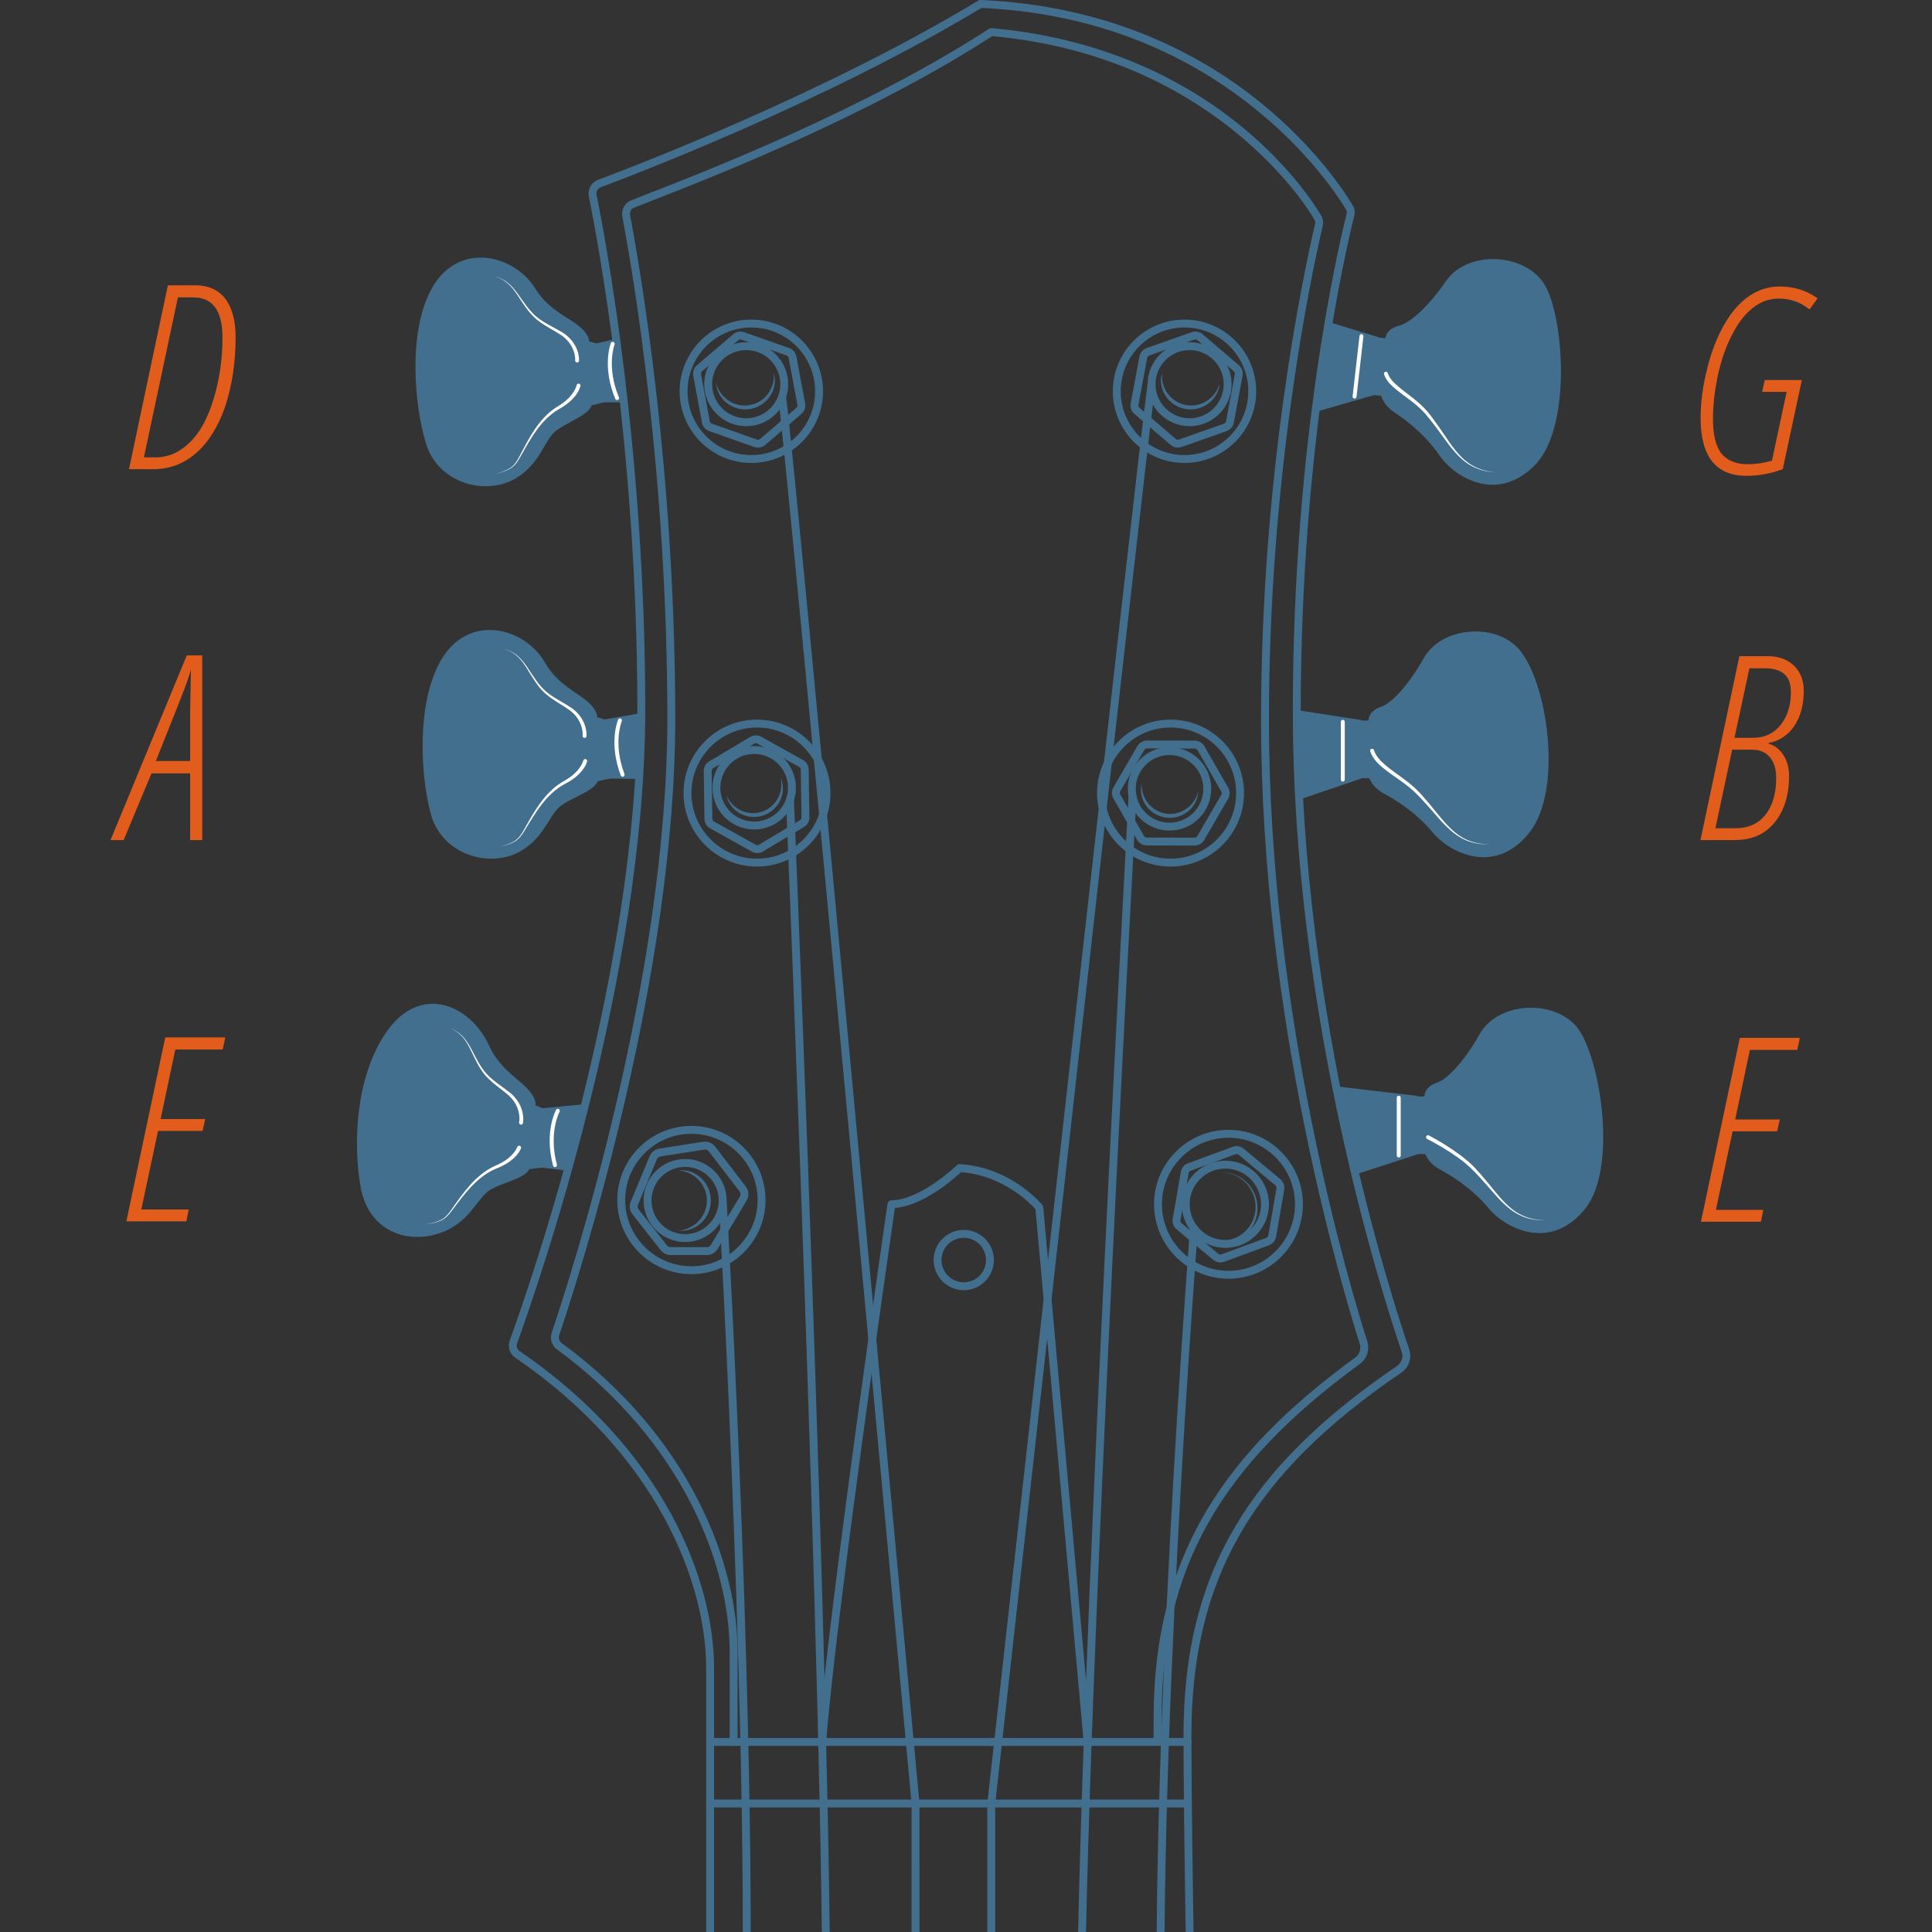 <svg width="100%" height="100%" viewBox="0 0 540 540" version="1.1" xmlns="http://www.w3.org/2000/svg" xmlns:xlink="http://www.w3.org/1999/xlink" xml:space="preserve" xmlns:serif="http://www.serif.com/" style="fill-rule:evenodd;clip-rule:evenodd;stroke-linejoin:round;stroke-miterlimit:2;">
    <rect x="0" y="0" width="540" height="540" fill="#333333" stroke="none"/>
    <g id="Page-1" serif:id="Page 1" transform="matrix(0.5,0,0,1,0,0)">
        <rect x="0" y="0" width="1080" height="540" style="fill:none;"/>
        <clipPath id="_clip1">
            <rect x="0" y="0" width="1080" height="540"/>
        </clipPath>
        <g clip-path="url(#_clip1)">
            <g id="Layer-1" serif:id="Layer 1" transform="matrix(2,0,0,1,-58.811,3.711)">
                <g transform="matrix(1.103,0,0,1.103,-30.422,-45.059)">
                    <g>
                        <g transform="matrix(1,0,0,1,234.188,37.475)">
                            <path d="M0,529.862C-0.552,529.862 -1,529.415 -1,528.862L-1,422.843C-1,400.726 -13.708,368.413 -49.377,344.051C-50.783,343.091 -51.364,341.313 -50.789,339.729C-45.387,324.834 -18.439,247.119 -18.439,179.856C-18.439,113.725 -28.678,59.917 -30.731,49.801C-31.098,47.995 -30.11,46.215 -28.381,45.569C-19.123,42.112 29.037,23.671 67.979,0.148C68.148,0.046 68.348,0 68.541,0.005C130.017,2.713 157.891,43.85 162.854,52.069C163.324,52.848 163.462,53.76 163.243,54.638C160.974,63.718 149.659,112.445 149.659,180.189C149.659,257.764 172.562,328.545 177.153,341.946C177.894,344.109 177.078,346.527 175.169,347.825C137.373,373.512 121.956,400.169 121.956,439.832C121.956,463.383 123.139,528.192 123.151,528.843C123.161,529.396 122.722,529.851 122.17,529.862C121.618,529.833 121.162,529.432 121.151,528.881C121.14,528.228 119.956,463.401 119.956,439.832C119.956,399.417 135.626,372.281 174.045,346.171C175.21,345.378 175.71,343.907 175.261,342.594C170.652,329.14 147.659,258.082 147.659,180.189C147.659,112.211 159.024,63.273 161.302,54.154C161.392,53.795 161.335,53.422 161.142,53.102C159.085,49.696 151.209,37.682 136.24,26.112C117.084,11.307 94.38,3.2 68.754,2.016C29.705,25.556 -18.414,43.982 -27.681,47.443C-28.483,47.742 -28.941,48.567 -28.771,49.404C-26.712,59.552 -16.439,113.533 -16.439,179.856C-16.439,247.454 -43.487,325.46 -48.909,340.411C-49.172,341.136 -48.901,341.955 -48.249,342.399C-11.938,367.2 1,400.216 1,422.843L1,528.862C1,529.415 0.552,529.862 0,529.862" style="fill:rgb(67,111,142);fill-rule:nonzero;"/>
                        </g>
                        <g transform="matrix(1,0,0,1,240.144,44.597)">
                            <path d="M0,435.294C-0.552,435.294 -1,434.847 -1,434.294L-1,411.455C-1,389.932 -12.507,358.49 -44.805,334.794C-46.083,333.856 -46.616,332.131 -46.099,330.599C-41.206,316.103 -16.796,240.479 -16.796,175.033C-16.796,112.98 -25.523,61.966 -28.198,47.809C-28.529,46.055 -27.617,44.319 -26.03,43.682C-25.056,43.292 -23.709,42.767 -22.037,42.116C-6.903,36.225 33.3,20.576 64.741,0.175C64.929,0.054 65.157,0 65.375,0.018C124.495,5.307 147.963,45.9 148.933,47.625C149.356,48.378 149.48,49.258 149.284,50.103C146.083,63.868 135.65,113.543 135.65,175.357C135.65,250.838 156.396,319.714 160.555,332.755C161.223,334.851 160.478,337.198 158.743,338.466C123.014,364.55 108.44,390.485 108.44,427.983L108.396,434.301C108.393,434.853 107.935,435.273 107.39,435.294C106.837,435.29 106.393,434.839 106.396,434.287L106.44,427.977C106.44,407.635 110.961,390.301 120.261,374.992C128.386,361.618 140.239,349.498 157.563,336.851C158.613,336.084 159.06,334.649 158.649,333.362C154.475,320.273 133.65,251.134 133.65,175.357C133.65,113.33 144.123,63.467 147.333,49.663C147.418,49.297 147.365,48.917 147.189,48.605C144.669,44.122 137.189,34.054 125.143,24.761C108.312,11.775 88.259,4.132 65.54,2.042C33.97,22.461 -6.171,38.086 -21.312,43.98C-22.976,44.628 -24.316,45.15 -25.286,45.539C-25.989,45.821 -26.387,46.62 -26.232,47.438C-23.55,61.638 -14.796,112.806 -14.796,175.033C-14.796,240.791 -39.293,316.69 -44.204,331.238C-44.445,331.953 -44.206,332.753 -43.622,333.181C-10.722,357.319 1,389.442 1,411.455L1,434.294C1,434.847 0.552,435.294 0,435.294" style="fill:rgb(67,111,142);fill-rule:nonzero;"/>
                        </g>
                        <g transform="matrix(1,0,0,1,355.146,477.891)">
                            <path d="M0,2L-120.958,2C-121.51,2 -121.958,1.553 -121.958,1C-121.958,0.447 -121.51,0 -120.958,0L0,0C0.552,0 1,0.447 1,1C1,1.553 0.552,2 0,2" style="fill:rgb(67,111,142);fill-rule:nonzero;"/>
                        </g>
                        <g transform="matrix(1,0,0,1,355.146,493.499)">
                            <path d="M0,2L-120.958,2C-121.51,2 -121.958,1.553 -121.958,1C-121.958,0.447 -121.51,0 -120.958,0L0,0C0.552,0 1,0.447 1,1C1,1.553 0.552,2 0,2" style="fill:rgb(67,111,142);fill-rule:nonzero;"/>
                        </g>
                        <g transform="matrix(1,0,0,1,329.852,332.519)">
                            <path d="M0,147.372C-0.512,147.372 -0.948,146.981 -0.995,146.462L-13.223,11.367C-14.447,10.003 -21.388,2.8 -32.084,1.994C-33.782,3.578 -41.543,10.458 -48.851,11.09C-50.272,20.915 -64.029,116.421 -66.255,146.446C-66.296,146.997 -66.785,147.411 -67.326,147.369C-67.877,147.328 -68.291,146.849 -68.25,146.298C-65.909,114.721 -50.864,11.034 -50.713,9.991C-50.642,9.506 -50.23,9.143 -49.74,9.135C-42.21,9.006 -33.243,0.339 -33.153,0.251C-32.952,0.055 -32.674,-0.039 -32.396,-0.031C-19.481,0.726 -11.803,9.93 -11.482,10.321C-11.355,10.476 -11.278,10.666 -11.26,10.865L0.997,146.282C1.047,146.832 0.641,147.318 0.091,147.368C0.061,147.371 0.03,147.372 0,147.372" style="fill:rgb(67,111,142);fill-rule:nonzero;"/>
                        </g>
                        <g transform="matrix(1,0,0,1,298.46,362.423)">
                            <path d="M0,-11.272C-3.107,-11.272 -5.636,-8.744 -5.636,-5.636C-5.636,-2.528 -3.107,0 0,0C3.108,0 5.636,-2.528 5.636,-5.636C5.636,-8.744 3.108,-11.272 0,-11.272M0,2C-4.21,2 -7.636,-1.425 -7.636,-5.636C-7.636,-9.846 -4.21,-13.272 0,-13.272C4.21,-13.272 7.636,-9.846 7.636,-5.636C7.636,-1.425 4.21,2 0,2" style="fill:rgb(67,111,142);fill-rule:nonzero;"/>
                        </g>
                    </g>
                    <g>
                        <g transform="matrix(1,0,0,1,229.445,358.36)">
                            <path d="M0,-33.563C-9.253,-33.563 -16.781,-26.035 -16.781,-16.781C-16.781,-7.528 -9.253,0 0,0C9.253,0 16.781,-7.528 16.781,-16.781C16.781,-26.035 9.253,-33.563 0,-33.563M0,2C-10.356,2 -18.781,-6.424 -18.781,-16.781C-18.781,-27.137 -10.356,-35.563 0,-35.563C10.356,-35.563 18.781,-27.137 18.781,-16.781C18.781,-6.424 10.356,2 0,2" style="fill:rgb(67,111,142);fill-rule:nonzero;"/>
                        </g>
                        <g transform="matrix(1,0,0,1,219.776,351.295)">
                            <path d="M0,-20.436L0.01,-20.436L0,-20.436ZM13.145,-22.519C13.084,-22.519 13.024,-22.514 12.963,-22.504L1.83,-20.764C1.421,-20.701 1.082,-20.434 0.924,-20.052L0.923,-20.052L-3.863,-8.529C-4.026,-8.136 -3.964,-7.684 -3.701,-7.349L3.473,1.774C3.698,2.06 4.036,2.224 4.399,2.224L13.596,2.224C14.008,2.224 14.396,2.004 14.607,1.651L21.937,-10.594C22.186,-11.011 22.156,-11.531 21.86,-11.917L14.08,-22.057C13.854,-22.351 13.508,-22.519 13.145,-22.519M13.596,4.224L4.399,4.224C3.418,4.224 2.507,3.782 1.901,3.01L-5.273,-6.113C-5.983,-7.015 -6.151,-8.235 -5.71,-9.296L-0.923,-20.82C-0.502,-21.834 0.435,-22.571 1.521,-22.741L12.654,-24.481C13.802,-24.66 14.958,-24.198 15.667,-23.274L23.447,-13.134C24.245,-12.093 24.326,-10.694 23.653,-9.567L16.323,2.678C15.752,3.631 14.707,4.224 13.596,4.224" style="fill:rgb(67,111,142);fill-rule:nonzero;"/>
                        </g>
                        <g transform="matrix(1,0,0,1,227.851,350.222)">
                            <path d="M0,-17.044C-4.699,-17.044 -8.521,-13.222 -8.521,-8.523C-8.521,-3.823 -4.699,0 0,0C4.699,0 8.521,-3.823 8.521,-8.523C8.521,-13.222 4.699,-17.044 0,-17.044M0,2C-5.802,2 -10.521,-2.721 -10.521,-8.523C-10.521,-14.324 -5.802,-19.044 0,-19.044C5.802,-19.044 10.521,-14.324 10.521,-8.523C10.521,-2.721 5.802,2 0,2" style="fill:rgb(67,111,142);fill-rule:nonzero;"/>
                        </g>
                        <g transform="matrix(1,0,0,1,226.214,349.353)">
                            <path d="M0,-15.305C2.006,-15.51 4.154,-14.793 5.686,-13.339C7.242,-11.909 8.152,-9.788 8.152,-7.654C8.153,-5.517 7.243,-3.396 5.687,-1.966C4.155,-0.511 2.006,0.205 0,-0.001C2.007,-0.194 3.839,-1.125 5.135,-2.518C6.427,-3.916 7.165,-5.776 7.152,-7.654C7.166,-9.531 6.428,-11.391 5.136,-12.789C3.84,-14.183 2.007,-15.114 0,-15.305" style="fill:rgb(67,111,142);fill-rule:nonzero;"/>
                        </g>
                    </g>
                    <g>
                        <g transform="matrix(1,0,0,1,365.539,359.513)">
                            <path d="M0,-33.719C-9.296,-33.719 -16.859,-26.156 -16.859,-16.86C-16.859,-7.564 -9.296,0 0,0C9.296,0 16.859,-7.564 16.859,-16.86C16.859,-26.156 9.296,-33.719 0,-33.719M0,2C-10.399,2 -18.859,-6.46 -18.859,-16.86C-18.859,-27.259 -10.399,-35.719 0,-35.719C10.399,-35.719 18.859,-27.259 18.859,-16.86C18.859,-6.46 10.399,2 0,2" style="fill:rgb(67,111,142);fill-rule:nonzero;"/>
                        </g>
                        <g transform="matrix(1,0,0,1,367.311,355.163)">
                            <path d="M0,-25.197L-11.348,-21.02C-11.623,-20.92 -11.824,-20.677 -11.874,-20.389L-13.931,-8.473C-13.981,-8.185 -13.872,-7.89 -13.647,-7.703L-4.356,0.037C-4.132,0.225 -3.823,0.28 -3.546,0.177L7.802,-3.999C8.076,-4.1 8.278,-4.343 8.328,-4.631L10.385,-16.547C10.435,-16.835 10.326,-17.13 10.102,-17.317L0.81,-25.057C0.585,-25.246 0.275,-25.3 0,-25.197M-3.827,2.227C-4.479,2.227 -5.122,2.002 -5.636,1.574L-14.927,-6.166C-15.699,-6.808 -16.073,-7.823 -15.902,-8.813L-13.845,-20.729C-13.674,-21.719 -12.981,-22.551 -12.039,-22.897L-0.69,-27.074C0.254,-27.424 1.317,-27.237 2.09,-26.594L11.381,-18.854C12.153,-18.212 12.527,-17.197 12.355,-16.206L10.298,-4.291C10.127,-3.301 9.436,-2.47 8.494,-2.122L-2.856,2.054C-3.171,2.17 -3.5,2.227 -3.827,2.227" style="fill:rgb(67,111,142);fill-rule:nonzero;"/>
                        </g>
                        <g transform="matrix(1,0,0,1,364.748,351.697)">
                            <path d="M0,-18.088C-4.987,-18.088 -9.044,-14.031 -9.044,-9.044C-9.044,-4.057 -4.987,0 0,0C4.987,0 9.044,-4.057 9.044,-9.044C9.044,-14.031 4.987,-18.088 0,-18.088M0,2C-6.09,2 -11.044,-2.954 -11.044,-9.044C-11.044,-15.134 -6.09,-20.088 0,-20.088C6.09,-20.088 11.044,-15.134 11.044,-9.044C11.044,-2.954 6.09,2 0,2" style="fill:rgb(67,111,142);fill-rule:nonzero;"/>
                        </g>
                        <g transform="matrix(1,0,0,1,363.746,335.523)">
                            <path d="M0,16.358C2.206,16.407 4.426,15.544 6.034,13.984C7.652,12.437 8.624,10.222 8.658,7.951C8.708,5.68 7.816,3.393 6.211,1.74C4.618,0.076 2.337,-0.923 0,-0.957C2.335,-1.007 4.689,-0.089 6.388,1.563C8.098,3.201 9.125,5.548 9.158,7.951C9.208,10.35 8.262,12.77 6.564,14.514C4.881,16.271 2.467,17.325 0,17.358C-0.276,17.365 -0.505,17.145 -0.511,16.87C-0.517,16.593 -0.298,16.365 -0.022,16.358L0,16.358Z" style="fill:rgb(67,111,142);fill-rule:nonzero;"/>
                        </g>
                    </g>
                    <g>
                        <g transform="matrix(1,0,0,1,246.065,255.077)">
                            <path d="M0,-33.237C-9.163,-33.237 -16.618,-25.782 -16.618,-16.619C-16.618,-7.455 -9.163,0 0,0C9.164,0 16.619,-7.455 16.619,-16.619C16.619,-25.782 9.164,-33.237 0,-33.237M0,2C-10.266,2 -18.618,-6.352 -18.618,-16.619C-18.618,-26.885 -10.266,-35.237 0,-35.237C10.267,-35.237 18.619,-26.885 18.619,-16.619C18.619,-6.352 10.267,2 0,2" style="fill:rgb(67,111,142);fill-rule:nonzero;"/>
                        </g>
                        <g transform="matrix(1,0,0,1,244.846,252.262)">
                            <path d="M0,-27.177L0.01,-27.177L0,-27.177ZM0.934,-26.434C0.788,-26.434 0.642,-26.395 0.513,-26.319L-9.87,-20.12C-10.122,-19.969 -10.275,-19.695 -10.271,-19.402L-10.094,-7.311C-10.09,-7.018 -9.929,-6.748 -9.673,-6.606L0.887,-0.713C1.142,-0.57 1.457,-0.574 1.708,-0.725L12.091,-6.924C12.342,-7.074 12.496,-7.348 12.491,-7.641L12.314,-19.732C12.311,-20.025 12.149,-20.296 11.893,-20.438L1.334,-26.33C1.21,-26.4 1.072,-26.434 0.934,-26.434M1.287,1.39C0.812,1.39 0.338,1.271 -0.088,1.033L-10.647,-4.86C-11.525,-5.349 -12.079,-6.277 -12.094,-7.282L-12.271,-19.373C-12.285,-20.378 -11.758,-21.322 -10.896,-21.837L-0.513,-28.035C0.351,-28.551 1.432,-28.567 2.309,-28.076L12.868,-22.184C13.746,-21.694 14.3,-20.766 14.314,-19.761L14.491,-7.671C14.506,-6.666 13.979,-5.721 13.116,-5.206L2.733,0.991C2.29,1.257 1.789,1.39 1.287,1.39" style="fill:rgb(67,111,142);fill-rule:nonzero;"/>
                        </g>
                        <g transform="matrix(1,0,0,1,245.355,245.661)">
                            <path d="M0,-17.123C-0.043,-17.123 -0.085,-17.123 -0.128,-17.122C-2.417,-17.089 -4.555,-16.166 -6.149,-14.524C-7.744,-12.883 -8.604,-10.718 -8.57,-8.43C-8.537,-6.142 -7.614,-4.003 -5.973,-2.409C-4.331,-0.814 -2.176,0.031 0.122,0.012C2.41,-0.021 4.548,-0.944 6.143,-2.586C7.737,-4.227 8.597,-6.392 8.563,-8.68C8.53,-10.969 7.607,-13.107 5.966,-14.701C4.355,-16.266 2.241,-17.123 0,-17.123M-0.008,2.013C-2.771,2.013 -5.379,0.956 -7.366,-0.974C-9.391,-2.941 -10.529,-5.579 -10.57,-8.401C-10.611,-11.224 -9.551,-13.893 -7.584,-15.918C-5.618,-17.943 -2.98,-19.081 -0.158,-19.122C2.673,-19.136 5.334,-18.102 7.359,-16.136C9.384,-14.169 10.522,-11.532 10.563,-8.709C10.604,-5.887 9.544,-3.217 7.578,-1.192C5.611,0.833 2.973,1.97 0.151,2.012C0.098,2.012 0.045,2.013 -0.008,2.013" style="fill:rgb(67,111,142);fill-rule:nonzero;"/>
                        </g>
                        <g transform="matrix(1,0,0,1,252.063,244.773)">
                            <path d="M0,-10.232C0.783,-8.492 0.778,-6.344 -0.08,-4.533C-0.906,-2.707 -2.551,-1.259 -4.478,-0.63C-6.405,0 -8.588,-0.197 -10.333,-1.183C-12.095,-2.139 -13.367,-3.871 -13.76,-5.738C-12.987,-3.993 -11.609,-2.629 -9.98,-1.879C-8.346,-1.134 -6.466,-1.02 -4.789,-1.58C-3.103,-2.117 -1.652,-3.319 -0.773,-4.885C0.1,-6.452 0.407,-8.367 0,-10.232" style="fill:rgb(67,111,142);fill-rule:nonzero;"/>
                        </g>
                    </g>
                    <g>
                        <g transform="matrix(1,0,0,1,350.857,255.077)">
                            <path d="M0,-33.237C-9.163,-33.237 -16.618,-25.782 -16.618,-16.619C-16.618,-7.455 -9.163,0 0,0C9.163,0 16.618,-7.455 16.618,-16.619C16.618,-25.782 9.163,-33.237 0,-33.237M0,2C-10.266,2 -18.618,-6.352 -18.618,-16.619C-18.618,-26.885 -10.266,-35.237 0,-35.237C10.266,-35.237 18.618,-26.885 18.618,-16.619C18.618,-6.352 10.266,2 0,2" style="fill:rgb(67,111,142);fill-rule:nonzero;"/>
                        </g>
                        <g transform="matrix(1,0,0,1,344.901,249.759)">
                            <path d="M0,-22.622C-0.292,-22.622 -0.563,-22.466 -0.71,-22.214L-6.786,-11.758C-6.933,-11.505 -6.933,-11.19 -6.788,-10.935L-0.771,-0.447C-0.625,-0.193 -0.353,-0.035 -0.061,-0.034L12.032,0L12.034,0C12.326,0 12.598,-0.157 12.745,-0.41L18.819,-10.865C18.967,-11.118 18.967,-11.432 18.822,-11.686L12.805,-22.175C12.659,-22.429 12.388,-22.587 12.095,-22.588L0.002,-22.622L0,-22.622ZM12.034,2L12.026,2L-0.066,1.966C-1.071,1.963 -2.006,1.42 -2.506,0.548L-8.522,-9.941C-9.022,-10.813 -9.02,-11.894 -8.515,-12.762L-2.439,-23.218C-1.936,-24.084 -1.002,-24.622 0,-24.622L0.008,-24.622L12.101,-24.588C13.105,-24.585 14.04,-24.042 14.54,-23.17L20.557,-12.681C21.057,-11.809 21.054,-10.728 20.548,-9.859L14.474,0.596C13.97,1.462 13.036,2 12.034,2" style="fill:rgb(67,111,142);fill-rule:nonzero;"/>
                        </g>
                        <g transform="matrix(1,0,0,1,350.606,245.947)">
                            <path d="M0,-17.127C-0.043,-17.127 -0.085,-17.127 -0.128,-17.126C-2.417,-17.093 -4.555,-16.17 -6.149,-14.528C-7.744,-12.887 -8.604,-10.722 -8.57,-8.434C-8.537,-6.146 -7.614,-4.007 -5.973,-2.413C-4.331,-0.818 -2.169,0.029 0.122,0.008C4.846,-0.062 8.632,-3.961 8.563,-8.685C8.53,-10.973 7.607,-13.111 5.966,-14.706C4.355,-16.27 2.241,-17.127 0,-17.127M-0.007,2.009C-2.771,2.009 -5.379,0.952 -7.366,-0.978C-9.391,-2.945 -10.529,-5.583 -10.57,-8.405C-10.611,-11.228 -9.551,-13.897 -7.584,-15.922C-5.618,-17.947 -2.98,-19.085 -0.158,-19.126C2.673,-19.136 5.334,-18.106 7.359,-16.14C9.384,-14.174 10.522,-11.536 10.563,-8.714C10.648,-2.888 5.978,1.922 0.151,2.008C0.099,2.008 0.045,2.009 -0.007,2.009" style="fill:rgb(67,111,142);fill-rule:nonzero;"/>
                        </g>
                        <g transform="matrix(1,0,0,1,357.885,242.984)">
                            <path d="M0,-5.013C-0.053,-3.105 -0.994,-1.175 -2.555,0.082C-4.095,1.365 -6.206,1.951 -8.215,1.679C-10.224,1.406 -12.102,0.277 -13.243,-1.37C-14.413,-2.998 -14.803,-5.111 -14.344,-6.964C-14.408,-5.056 -13.762,-3.228 -12.622,-1.843C-11.477,-0.461 -9.834,0.462 -8.08,0.688C-6.329,0.94 -4.5,0.489 -3.026,-0.537C-1.557,-1.567 -0.446,-3.158 0,-5.013" style="fill:rgb(67,111,142);fill-rule:nonzero;"/>
                        </g>
                    </g>
                    <g>
                        <g transform="matrix(1,0,0,1,244.627,152.8)">
                            <path d="M0,-32.33C-8.913,-32.33 -16.165,-25.079 -16.165,-16.165C-16.165,-7.252 -8.913,0 0,0C8.914,0 16.165,-7.252 16.165,-16.165C16.165,-25.079 8.914,-32.33 0,-32.33M0,2C-10.016,2 -18.165,-6.149 -18.165,-16.165C-18.165,-26.182 -10.016,-34.33 0,-34.33C10.016,-34.33 18.165,-26.182 18.165,-16.165C18.165,-6.149 10.016,2 0,2" style="fill:rgb(67,111,142);fill-rule:nonzero;"/>
                        </g>
                        <g transform="matrix(1,0,0,1,240.688,149.302)">
                            <path d="M0,-26.367L0.01,-26.367L0,-26.367ZM1.185,-25.805C0.992,-25.805 0.801,-25.737 0.65,-25.608L0.65,-25.607L-8.535,-17.743C-8.758,-17.553 -8.862,-17.256 -8.809,-16.968L-6.591,-5.081C-6.537,-4.793 -6.333,-4.555 -6.057,-4.457L5.347,-0.434C5.624,-0.336 5.933,-0.394 6.155,-0.584L15.34,-8.449C15.563,-8.639 15.667,-8.936 15.614,-9.224L13.396,-21.111C13.342,-21.399 13.137,-21.638 12.861,-21.736L1.458,-25.758C1.369,-25.789 1.277,-25.805 1.185,-25.805M5.618,1.612C5.303,1.612 4.987,1.559 4.682,1.452L-6.722,-2.571C-7.669,-2.905 -8.373,-3.726 -8.557,-4.715L-10.775,-16.601C-10.959,-17.59 -10.599,-18.609 -9.836,-19.263L-0.65,-27.127L-0.65,-27.126C0.113,-27.78 1.176,-27.979 2.124,-27.644L13.527,-23.621C14.475,-23.286 15.177,-22.466 15.362,-21.478L17.58,-9.591C17.764,-8.603 17.405,-7.583 16.641,-6.93L7.456,0.935C6.938,1.378 6.282,1.612 5.618,1.612" style="fill:rgb(67,111,142);fill-rule:nonzero;"/>
                        </g>
                        <g transform="matrix(1,0,0,1,243.334,143.483)">
                            <path d="M0,-17.28C-4.764,-17.28 -8.64,-13.404 -8.64,-8.64C-8.64,-3.876 -4.764,0 0,0C4.764,0 8.64,-3.876 8.64,-8.64C8.64,-13.404 4.764,-17.28 0,-17.28M0,2C-5.867,2 -10.64,-2.773 -10.64,-8.64C-10.64,-14.507 -5.867,-19.28 0,-19.28C5.867,-19.28 10.64,-14.507 10.64,-8.64C10.64,-2.773 5.867,2 0,2" style="fill:rgb(67,111,142);fill-rule:nonzero;"/>
                        </g>
                        <g transform="matrix(1,0,0,1,250.335,141.483)">
                            <path d="M0,-9.525C0.553,-7.645 0.249,-5.462 -0.873,-3.739C-1.965,-1.997 -3.836,-0.752 -5.881,-0.376C-7.926,0 -10.117,-0.499 -11.758,-1.739C-13.419,-2.951 -14.479,-4.884 -14.628,-6.839C-14.086,-4.955 -12.873,-3.372 -11.315,-2.381C-9.753,-1.395 -7.85,-1.019 -6.062,-1.359C-4.268,-1.675 -2.623,-2.703 -1.513,-4.18C-0.408,-5.66 0.164,-7.572 0,-9.525" style="fill:rgb(67,111,142);fill-rule:nonzero;"/>
                        </g>
                    </g>
                    <g>
                        <g transform="matrix(1,0,0,1,354.397,152.8)">
                            <path d="M0,-32.33C-8.913,-32.33 -16.165,-25.079 -16.165,-16.165C-16.165,-7.252 -8.913,0 0,0C8.914,0 16.165,-7.252 16.165,-16.165C16.165,-25.079 8.914,-32.33 0,-32.33M0,2C-10.016,2 -18.165,-6.149 -18.165,-16.165C-18.165,-26.182 -10.016,-34.33 0,-34.33C10.016,-34.33 18.165,-26.182 18.165,-16.165C18.165,-6.149 10.016,2 0,2" style="fill:rgb(67,111,142);fill-rule:nonzero;"/>
                        </g>
                        <g transform="matrix(1,0,0,1,357.152,148.737)">
                            <path d="M0,-25.24C-0.092,-25.24 -0.184,-25.225 -0.272,-25.194L-11.676,-21.171C-11.952,-21.073 -12.157,-20.834 -12.21,-20.547L-14.429,-8.659C-14.482,-8.372 -14.377,-8.074 -14.155,-7.884L-4.97,-0.02C-4.748,0.171 -4.438,0.228 -4.162,0.13L7.242,-3.892C7.518,-3.99 7.723,-4.229 7.776,-4.517L9.994,-16.404C10.047,-16.691 9.943,-16.989 9.721,-17.179L0.535,-25.043C0.384,-25.172 0.193,-25.24 0,-25.24M-4.432,2.176C-5.097,2.176 -5.752,1.943 -6.271,1.499L-15.456,-6.365C-16.219,-7.019 -16.579,-8.038 -16.395,-9.026L-14.176,-20.914C-13.993,-21.901 -13.29,-22.722 -12.342,-23.057L-0.938,-27.079C0.007,-27.416 1.071,-27.216 1.836,-26.562L11.021,-18.698C11.784,-18.044 12.144,-17.025 11.96,-16.037L9.742,-4.15C9.558,-3.161 8.854,-2.34 7.907,-2.006L-3.497,2.016C-3.801,2.124 -4.118,2.176 -4.432,2.176" style="fill:rgb(67,111,142);fill-rule:nonzero;"/>
                        </g>
                        <g transform="matrix(1,0,0,1,355.69,143.483)">
                            <path d="M0,-17.28C-4.764,-17.28 -8.64,-13.404 -8.64,-8.64C-8.64,-3.876 -4.764,0 0,0C4.764,0 8.64,-3.876 8.64,-8.64C8.64,-13.404 4.764,-17.28 0,-17.28M0,2C-5.867,2 -10.64,-2.773 -10.64,-8.64C-10.64,-14.507 -5.867,-19.28 0,-19.28C5.867,-19.28 10.64,-14.507 10.64,-8.64C10.64,-2.773 5.867,2 0,2" style="fill:rgb(67,111,142);fill-rule:nonzero;"/>
                        </g>
                        <g transform="matrix(1,0,0,1,348.69,141.483)">
                            <path d="M0,-9.525C-0.164,-7.572 0.408,-5.66 1.513,-4.18C2.623,-2.703 4.268,-1.675 6.062,-1.359C7.851,-1.019 9.753,-1.395 11.315,-2.381C12.873,-3.372 14.087,-4.955 14.629,-6.839C14.479,-4.884 13.419,-2.951 11.758,-1.739C10.118,-0.499 7.926,0 5.881,-0.376C3.836,-0.752 1.965,-1.997 0.873,-3.739C-0.249,-5.462 -0.553,-7.645 0,-9.525" style="fill:rgb(67,111,142);fill-rule:nonzero;"/>
                        </g>
                    </g>
                    <g>
                        <g transform="matrix(1,0,0,1,242.88,340.682)">
                            <path d="M0,226.655C-0.012,226.655 -0.024,226.655 -0.037,226.654C-0.588,226.634 -1.02,226.171 -1,225.619C1.843,146.926 -6.422,2.524 -6.506,1.075C-6.538,0.524 -6.116,0.051 -5.565,0.019C-5.013,0 -4.541,0.408 -4.509,0.96C-4.425,2.41 3.846,146.904 0.999,225.691C0.979,226.231 0.536,226.655 0,226.655" style="fill:rgb(67,111,142);fill-rule:nonzero;"/>
                        </g>
                        <g transform="matrix(1,0,0,1,263.229,239.111)">
                            <path d="M0,328.226C-0.017,328.226 -0.033,328.226 -0.05,328.225C-0.602,328.198 -1.027,327.729 -1,327.177C1.525,275.803 -9.694,3.799 -9.807,1.058C-9.83,0.506 -9.401,0.04 -8.85,0.017C-8.303,0 -7.832,0.423 -7.809,0.975C-7.695,3.717 3.527,275.812 0.998,327.275C0.972,327.81 0.53,328.226 0,328.226" style="fill:rgb(67,111,142);fill-rule:nonzero;"/>
                        </g>
                        <g transform="matrix(1,0,0,1,286.239,136.959)">
                            <path d="M0,430.378C-0.552,430.378 -1,429.931 -1,429.378L-1,357.54C-1.314,354.194 -32.853,13.674 -34.804,1.228C-34.89,0.683 -34.517,0.171 -33.971,0.086C-33.43,0 -32.914,0.373 -32.829,0.919C-30.867,13.427 -0.304,343.407 0.996,357.448L1,429.378C1,429.931 0.552,430.378 0,430.378" style="fill:rgb(67,111,142);fill-rule:nonzero;"/>
                        </g>
                        <g transform="matrix(1,0,0,1,348.789,347.741)">
                            <path d="M0,219.596C-0.536,219.596 -0.979,219.172 -0.999,218.632C-3.846,139.835 6.903,2.334 7.012,0.954C7.056,0.405 7.532,0 8.087,0.036C8.638,0.08 9.049,0.562 9.006,1.113C8.897,2.491 -1.843,139.878 1,218.56C1.02,219.112 0.588,219.575 0.037,219.595C0.024,219.596 0.012,219.596 0,219.596" style="fill:rgb(67,111,142);fill-rule:nonzero;"/>
                        </g>
                        <g transform="matrix(1,0,0,1,328.44,238.262)">
                            <path d="M0,329.075C-0.53,329.075 -0.972,328.659 -0.998,328.124C-3.528,276.653 11.638,3.718 11.791,0.967C11.822,0.415 12.301,0 12.845,0.024C13.396,0.054 13.819,0.527 13.788,1.078C13.635,3.828 -1.525,276.659 1,328.026C1.027,328.578 0.602,329.047 0.05,329.074C0.033,329.075 0.017,329.075 0,329.075" style="fill:rgb(67,111,142);fill-rule:nonzero;"/>
                        </g>
                        <g transform="matrix(1,0,0,1,305.43,133.77)">
                            <path d="M0,433.567C-0.552,433.567 -1,433.12 -1,432.567L-1,360.729C-1,360.692 -0.998,360.655 -0.994,360.619C-0.607,357.148 37.672,13.418 39.632,0.919C39.718,0.373 40.237,0 40.775,0.086C41.321,0.171 41.694,0.683 41.608,1.228C39.663,13.636 1.674,354.731 1,360.785L1,432.567C1,433.12 0.552,433.567 0,433.567" style="fill:rgb(67,111,142);fill-rule:nonzero;"/>
                        </g>
                    </g>
                </g>
                <g transform="matrix(1.103,0,0,1.103,-30.422,-45.059)">
                    <g>
                        <g transform="matrix(1,0,0,1,198.243,317.291)">
                            <path d="M0,16.842C-0.039,16.842 -0.078,16.84 -0.117,16.835L-6.983,16.035C-7.325,15.995 -7.622,15.783 -7.77,15.474C-10.933,8.858 -7.91,1.963 -7.78,1.673C-7.633,1.346 -7.322,1.122 -6.965,1.087L3.695,0.046C4.255,0 4.734,0.395 4.788,0.944C4.841,1.493 4.439,1.983 3.89,2.036L-6.16,3.018C-6.728,4.598 -8.155,9.464 -6.189,14.114L0.114,14.849C0.663,14.912 1.056,15.409 0.992,15.957C0.933,16.467 0.5,16.842 0,16.842" style="fill:rgb(67,111,142);fill-rule:nonzero;"/>
                        </g>
                        <g transform="matrix(1,0,0,1,194.875,318.391)">
                            <path d="M0,14.849C-0.221,14.849 -0.423,14.702 -0.482,14.478C-2.752,5.981 0.162,0.555 0.287,0.328C0.421,0.087 0.724,0 0.966,0.132C1.208,0.265 1.296,0.569 1.163,0.811C1.135,0.863 -1.676,6.135 0.483,14.22C0.555,14.487 0.396,14.761 0.129,14.832C0.086,14.843 0.043,14.849 0,14.849" style="fill:rgb(67,111,142);fill-rule:nonzero;"/>
                        </g>
                        <g transform="matrix(1,0,0,1,188.266,316.943)">
                            <path d="M0,16.797C-1.33,16.797 -2.512,15.901 -2.875,14.618C-4.523,8.808 -2.95,4.071 -1.866,1.765C-1.295,0.552 0.122,0 1.362,0.511L3.891,1.553C4.402,1.764 4.645,2.348 4.435,2.859C4.225,3.369 3.639,3.611 3.129,3.402L0.601,2.36C0.344,2.255 0.062,2.365 -0.056,2.616C-1.021,4.669 -2.422,8.889 -0.952,14.073C-0.835,14.484 -0.467,14.776 -0.048,14.796L3.395,14.397C3.943,14.333 4.44,14.726 4.503,15.275C4.567,15.823 4.174,16.319 3.625,16.383L0.115,16.79C0.077,16.795 0.039,16.797 0,16.797" style="fill:rgb(67,111,142);fill-rule:nonzero;"/>
                        </g>
                        <g transform="matrix(1,0,0,1,160.045,291.622)">
                            <path d="M0,59.308C-2.481,59.308 -4.9,58.756 -6.981,57.654C-9.783,56.17 -13.359,52.998 -14.487,46.313C-16.302,35.562 -15.722,19 -8.114,7.706C-3.63,1.051 1.4,0 4.838,0.273C10.192,0.714 15.413,4.859 18.14,10.831C20.021,14.951 22.818,17.325 25.287,19.419C26.299,20.279 27.256,21.091 28.021,21.933C31.007,25.217 29.62,27.084 29.452,27.287L27.914,26.008C27.914,26.008 27.892,26.028 27.868,26.071C27.996,25.84 28.007,24.89 26.542,23.279C25.863,22.532 24.955,21.761 23.993,20.945C21.495,18.825 18.387,16.187 16.321,11.662C13.89,6.337 9.318,2.649 4.673,2.266C0.514,1.926 -3.334,4.192 -6.455,8.824C-13.733,19.628 -14.269,35.593 -12.516,45.981C-11.729,50.635 -9.492,54.061 -6.045,55.886C-2.485,57.773 2.25,57.789 6.308,55.931C9.873,54.299 11.776,51.84 13.455,49.671C14.755,47.992 15.983,46.405 17.769,45.434C19.143,44.688 20.639,44.123 22.086,43.578C24.271,42.752 26.53,41.9 26.679,40.888C26.76,40.343 27.271,39.974 27.815,40.045C28.361,40.126 28.738,40.634 28.658,41.181C28.336,43.356 25.767,44.326 22.792,45.449C21.408,45.97 19.977,46.51 18.724,47.192C17.308,47.961 16.255,49.321 15.037,50.896C13.216,53.247 11.153,55.912 7.141,57.749C4.87,58.789 2.406,59.308 0,59.308" style="fill:rgb(67,111,142);fill-rule:nonzero;"/>
                        </g>
                        <g transform="matrix(1,0,0,1,185.794,298.648)">
                            <path d="M0,23.189C0.188,22.064 0.02,20.762 -0.408,19.629C-0.854,18.486 -1.562,17.438 -2.472,16.578C-4.363,14.899 -6.616,13.48 -8.413,11.526C-10.181,9.525 -11.22,7.085 -12.347,4.763C-12.917,3.603 -13.569,2.477 -14.429,1.512C-15.295,0.556 -16.391,-0.191 -17.6,-0.666C-16.377,-0.23 -15.248,0.485 -14.338,1.426C-13.435,2.377 -12.736,3.5 -12.125,4.648C-10.921,6.945 -9.803,9.326 -8.045,11.187C-6.254,13.016 -4.012,14.328 -1.963,16.027C0.055,17.81 1.347,20.535 0.98,23.387C0.945,23.662 0.694,23.855 0.42,23.82C0.146,23.785 -0.047,23.534 -0.012,23.26C-0.011,23.254 -0.01,23.249 -0.009,23.244L0,23.189Z" style="fill:rgb(67,111,142);fill-rule:nonzero;"/>
                        </g>
                        <g transform="matrix(1,0,0,1,186.25,346.956)">
                            <path d="M0,-18.435C-0.632,-17.052 -1.609,-16.091 -2.703,-15.252C-3.788,-14.421 -5.047,-13.831 -6.267,-13.348C-8.646,-12.372 -10.718,-10.718 -12.52,-8.838C-14.325,-6.947 -15.892,-4.828 -17.475,-2.723C-18.259,-1.679 -19.174,-0.619 -20.427,-0.109C-21.652,0.417 -22.975,0.598 -24.275,0.774C-22.981,0.558 -21.664,0.332 -20.479,-0.223C-19.271,-0.761 -18.427,-1.806 -17.676,-2.872C-16.162,-5.022 -14.659,-7.199 -12.886,-9.178C-11.116,-11.145 -9.041,-12.926 -6.563,-14.037C-5.355,-14.561 -4.227,-15.139 -3.239,-15.945C-2.266,-16.713 -1.374,-17.732 -0.942,-18.77L-0.915,-18.834C-0.809,-19.089 -0.517,-19.209 -0.262,-19.104C-0.007,-18.997 0.113,-18.706 0.007,-18.451C0.005,-18.446 0.002,-18.44 0,-18.435" style="fill:rgb(67,111,142);fill-rule:nonzero;"/>
                        </g>
                    </g>
                    <g id="E_2-fill">
                        <g transform="matrix(-0.996,-0.088,-0.091,1.028,189.931,318.43)">
                            <path d="M0,12.744C0,12.744 0.337,15.439 3.62,16.852C11.428,20.214 12.478,23.298 16.779,28.241C20.966,33.054 32,36.453 38.783,27.923C47.016,17.569 43.469,-9.908 36.719,-18.053C31.215,-24.694 19.147,-22.314 15.085,-15.092C11.022,-7.871 6.311,-6.626 2.717,-3.459C0.598,-1.592 0.066,-1.001 0,0.14" style="fill:rgb(67,111,142);fill-rule:nonzero;"/>
                        </g>
                        <g transform="matrix(-0.985,0.171,0.171,0.985,207.392,335.02)">
                            <path d="M1.763,-17.826L17.506,-19.031L18.967,-6.226L8.674,-3.082" style="fill:rgb(67,111,142);fill-rule:nonzero;"/>
                        </g>
                        <g transform="matrix(1,0,0,1,194.875,318.391)">
                            <path d="M0,14.849C-0.221,14.849 -0.423,14.702 -0.482,14.478C-2.752,5.981 0.162,0.555 0.287,0.328C0.421,0.087 0.724,0 0.966,0.132C1.208,0.265 1.296,0.569 1.163,0.811C1.135,0.863 -1.676,6.135 0.483,14.22C0.555,14.487 0.396,14.761 0.129,14.832C0.086,14.843 0.043,14.849 0,14.849" style="fill:white;fill-rule:nonzero;"/>
                        </g>
                        <g transform="matrix(1,0,0,1,185.794,298.648)">
                            <path d="M0,23.189C0.188,22.064 0.02,20.762 -0.408,19.629C-0.854,18.486 -1.562,17.438 -2.472,16.578C-4.363,14.899 -6.616,13.48 -8.413,11.526C-10.181,9.525 -11.22,7.085 -12.347,4.763C-12.917,3.603 -13.569,2.477 -14.429,1.512C-15.295,0.556 -16.391,-0.191 -17.6,-0.666C-16.377,-0.23 -15.248,0.485 -14.338,1.426C-13.435,2.377 -12.736,3.5 -12.125,4.648C-10.921,6.945 -9.803,9.326 -8.045,11.187C-6.254,13.016 -4.012,14.328 -1.963,16.027C0.055,17.81 1.347,20.535 0.98,23.387C0.945,23.662 0.694,23.855 0.42,23.82C0.146,23.785 -0.047,23.534 -0.012,23.26C-0.011,23.254 -0.01,23.249 -0.009,23.244L0,23.189Z" style="fill:white;fill-rule:nonzero;"/>
                        </g>
                        <g transform="matrix(1,0,0,1,186.25,346.956)">
                            <path d="M0,-18.435C-0.632,-17.052 -1.609,-16.091 -2.703,-15.252C-3.788,-14.421 -5.047,-13.831 -6.267,-13.348C-8.646,-12.372 -10.718,-10.718 -12.52,-8.838C-14.325,-6.947 -15.892,-4.828 -17.475,-2.723C-18.259,-1.679 -19.174,-0.619 -20.427,-0.109C-21.652,0.417 -22.975,0.598 -24.275,0.774C-22.981,0.558 -21.664,0.332 -20.479,-0.223C-19.271,-0.761 -18.427,-1.806 -17.676,-2.872C-16.162,-5.022 -14.659,-7.199 -12.886,-9.178C-11.116,-11.145 -9.041,-12.926 -6.563,-14.037C-5.355,-14.561 -4.227,-15.139 -3.239,-15.945C-2.266,-16.713 -1.374,-17.732 -0.942,-18.77L-0.915,-18.834C-0.809,-19.089 -0.517,-19.209 -0.262,-19.104C-0.007,-18.997 0.113,-18.706 0.007,-18.451C0.005,-18.446 0.002,-18.44 0,-18.435" style="fill:white;fill-rule:nonzero;"/>
                        </g>
                    </g>
                </g>
                <g transform="matrix(1.103,0,0,1.103,-30.422,-45.059)">
                    <g>
                        <g transform="matrix(1,0,0,1,215.404,218.118)">
                            <path d="M0,16.745L-0.015,16.745L-6.926,16.646C-7.27,16.641 -7.587,16.46 -7.766,16.166C-11.584,9.906 -9.276,2.741 -9.176,2.438C-9.061,2.089 -8.762,1.832 -8.399,1.768L1.162,0.096C1.707,0 2.224,0.364 2.319,0.908C2.414,1.452 2.05,1.97 1.506,2.065L-7.432,3.629C-7.839,5.276 -8.751,10.243 -6.331,14.654L0.014,14.745C0.566,14.753 1.007,15.207 1,15.759C0.992,16.307 0.545,16.745 0,16.745" style="fill:rgb(67,111,142);fill-rule:nonzero;"/>
                        </g>
                        <g transform="matrix(1,0,0,1,212.016,219.464)">
                            <path d="M0,14.851C-0.202,14.851 -0.392,14.728 -0.467,14.528C-3.588,6.306 -1.239,0.611 -1.137,0.372C-1.029,0.119 -0.735,0 -0.482,0.108C-0.229,0.216 -0.11,0.509 -0.217,0.764C-0.24,0.818 -2.501,6.35 0.467,14.174C0.565,14.432 0.436,14.721 0.177,14.818C0.119,14.841 0.059,14.851 0,14.851" style="fill:rgb(67,111,142);fill-rule:nonzero;"/>
                        </g>
                        <g transform="matrix(1,0,0,1,205.242,218.757)">
                            <path d="M0,16.739C-1.211,16.739 -2.328,15.993 -2.783,14.848C-5.011,9.235 -3.927,4.363 -3.082,1.958C-2.638,0.694 -1.282,0 0.002,0.383L2.624,1.163C3.153,1.321 3.455,1.878 3.297,2.407C3.139,2.936 2.581,3.238 2.054,3.08L-0.568,2.3C-0.833,2.22 -1.104,2.359 -1.195,2.621C-1.947,4.762 -2.913,9.102 -0.924,14.11C-0.766,14.507 -0.369,14.771 0.049,14.738L3.434,13.99C3.968,13.869 4.506,14.212 4.625,14.752C4.745,15.291 4.404,15.824 3.864,15.944L0.413,16.705C0.375,16.714 0.337,16.72 0.299,16.723C0.199,16.734 0.099,16.739 0,16.739" style="fill:rgb(67,111,142);fill-rule:nonzero;"/>
                        </g>
                        <g transform="matrix(1,0,0,1,178.748,197.117)">
                            <path d="M0,57.964C-2.101,57.964 -4.245,57.563 -6.258,56.75C-10.734,54.943 -14.019,51.343 -15.269,46.873C-17.989,37.147 -19.03,18.591 -12.831,7.789C-9.95,2.767 -5.542,0.001 -0.42,0L-0.417,0C5.123,0 10.753,3.322 13.594,8.267C15.846,12.187 18.879,14.255 21.556,16.08C22.657,16.831 23.697,17.54 24.547,18.302C27.85,21.266 26.659,23.265 26.512,23.483L24.853,22.367C24.853,22.367 24.833,22.388 24.813,22.433C24.917,22.192 24.832,21.245 23.211,19.791C22.461,19.117 21.519,18.475 20.429,17.732C17.716,15.882 14.34,13.581 11.86,9.263C9.364,4.919 4.431,2 -0.417,2L-0.42,2C-3.515,2.001 -7.879,3.178 -11.097,8.784C-16.39,18.009 -16.384,35.458 -13.343,46.334C-12.245,50.259 -9.463,53.3 -5.509,54.896C-1.511,56.508 3.048,56.291 6.394,54.327C9.775,52.342 11.419,49.703 12.869,47.375C13.992,45.572 15.053,43.869 16.731,42.722C18.021,41.84 19.453,41.127 20.837,40.437C22.927,39.395 25.088,38.317 25.134,37.296C25.159,36.744 25.652,36.322 26.178,36.342C26.729,36.367 27.157,36.834 27.132,37.386C27.033,39.582 24.575,40.808 21.729,42.226C20.406,42.886 19.037,43.569 17.859,44.374C16.528,45.283 15.619,46.742 14.567,48.432C12.995,50.956 11.212,53.817 7.407,56.052C5.246,57.32 2.658,57.964 0,57.964" style="fill:rgb(67,111,142);fill-rule:nonzero;"/>
                        </g>
                        <g transform="matrix(1,0,0,1,201.875,202.533)">
                            <path d="M0,21.355C0.073,20.217 -0.227,18.939 -0.767,17.855C-1.326,16.763 -2.138,15.793 -3.13,15.029C-5.182,13.551 -7.567,12.367 -9.552,10.606C-11.514,8.794 -12.796,6.472 -14.153,4.277C-14.837,3.18 -15.6,2.127 -16.554,1.254C-17.513,0.391 -18.678,-0.241 -19.929,-0.592C-18.668,-0.282 -17.472,0.315 -16.472,1.16C-15.477,2.013 -14.667,3.059 -13.944,4.14C-12.513,6.303 -11.159,8.558 -9.221,10.231C-7.254,11.87 -4.89,12.946 -2.68,14.429C-0.491,15.999 1.07,18.578 0.995,21.453C0.988,21.73 0.758,21.947 0.482,21.94C0.207,21.933 -0.012,21.703 -0.004,21.427C-0.004,21.421 -0.004,21.416 -0.003,21.41L0,21.355Z" style="fill:rgb(67,111,142);fill-rule:nonzero;"/>
                        </g>
                        <g transform="matrix(1,0,0,1,203.007,251.346)">
                            <path d="M0,-20.855C-0.488,-19.415 -1.364,-18.359 -2.367,-17.415C-3.361,-16.478 -4.554,-15.762 -5.719,-15.158C-7.986,-13.946 -9.88,-12.09 -11.482,-10.038C-13.086,-7.973 -14.429,-5.706 -15.792,-3.451C-16.465,-2.333 -17.268,-1.185 -18.462,-0.551C-19.629,0.096 -20.925,0.411 -22.201,0.718C-20.937,0.372 -19.649,0.013 -18.526,-0.659C-17.379,-1.317 -16.646,-2.442 -16.006,-3.579C-14.718,-5.871 -13.444,-8.189 -11.881,-10.338C-10.319,-12.474 -8.435,-14.457 -6.083,-15.813C-4.935,-16.457 -3.871,-17.147 -2.97,-18.049C-2.08,-18.912 -1.296,-20.016 -0.972,-21.092L-0.951,-21.16C-0.872,-21.424 -0.593,-21.573 -0.329,-21.494C-0.065,-21.414 0.085,-21.135 0.005,-20.871C0.004,-20.866 0.001,-20.86 0,-20.855" style="fill:rgb(67,111,142);fill-rule:nonzero;"/>
                        </g>
                    </g>
                    <g id="A_2-fill">
                        <g transform="matrix(-1,-0.008,-0.008,1.032,205.883,220.545)">
                            <path d="M0,12.744C0,12.744 0.337,15.439 3.62,16.852C11.428,20.214 12.478,23.298 16.779,28.241C20.966,33.054 32,36.453 38.783,27.923C47.016,17.569 43.469,-9.908 36.719,-18.053C31.215,-24.694 19.147,-22.314 15.085,-15.092C11.022,-7.871 6.311,-6.626 2.717,-3.459C0.598,-1.592 0.066,-1.001 0,0.14" style="fill:rgb(67,111,142);fill-rule:nonzero;"/>
                        </g>
                        <g transform="matrix(-0.985,0.171,0.171,0.985,225.447,236.1)">
                            <path d="M5.231,-18.495L19.424,-18.432L20.27,-5.281L8.674,-3.082" style="fill:rgb(67,111,142);fill-rule:nonzero;"/>
                        </g>
                        <g transform="matrix(1,0,0,1,212.016,219.464)">
                            <path d="M0,14.851C-0.202,14.851 -0.392,14.728 -0.467,14.528C-3.588,6.306 -1.239,0.611 -1.137,0.372C-1.029,0.119 -0.735,0 -0.482,0.108C-0.229,0.216 -0.11,0.509 -0.217,0.764C-0.24,0.818 -2.501,6.35 0.467,14.174C0.565,14.432 0.436,14.721 0.177,14.818C0.119,14.841 0.059,14.851 0,14.851" style="fill:white;fill-rule:nonzero;"/>
                        </g>
                        <g transform="matrix(1,0,0,1,201.875,202.533)">
                            <path d="M0,21.355C0.073,20.217 -0.227,18.939 -0.767,17.855C-1.326,16.763 -2.138,15.793 -3.13,15.029C-5.182,13.551 -7.567,12.367 -9.552,10.606C-11.514,8.794 -12.796,6.472 -14.153,4.277C-14.837,3.18 -15.6,2.127 -16.554,1.254C-17.513,0.391 -18.678,-0.241 -19.929,-0.592C-18.668,-0.282 -17.472,0.315 -16.472,1.16C-15.477,2.013 -14.667,3.059 -13.944,4.14C-12.513,6.303 -11.159,8.558 -9.221,10.231C-7.254,11.87 -4.89,12.946 -2.68,14.429C-0.491,15.999 1.07,18.578 0.995,21.453C0.988,21.73 0.758,21.947 0.482,21.94C0.207,21.933 -0.012,21.703 -0.004,21.427C-0.004,21.421 -0.004,21.416 -0.003,21.41L0,21.355Z" style="fill:white;fill-rule:nonzero;"/>
                        </g>
                        <g transform="matrix(1,0,0,1,203.007,251.346)">
                            <path d="M0,-20.855C-0.488,-19.415 -1.364,-18.359 -2.367,-17.415C-3.361,-16.478 -4.554,-15.762 -5.719,-15.158C-7.986,-13.946 -9.88,-12.09 -11.482,-10.038C-13.086,-7.973 -14.429,-5.706 -15.792,-3.451C-16.465,-2.333 -17.268,-1.185 -18.462,-0.551C-19.629,0.096 -20.925,0.411 -22.201,0.718C-20.937,0.372 -19.649,0.013 -18.526,-0.659C-17.379,-1.317 -16.646,-2.442 -16.006,-3.579C-14.718,-5.871 -13.444,-8.189 -11.881,-10.338C-10.319,-12.474 -8.435,-14.457 -6.083,-15.813C-4.935,-16.457 -3.871,-17.147 -2.97,-18.049C-2.08,-18.912 -1.296,-20.016 -0.972,-21.092L-0.951,-21.16C-0.872,-21.424 -0.593,-21.573 -0.329,-21.494C-0.065,-21.414 0.085,-21.135 0.005,-20.871C0.004,-20.866 0.001,-20.86 0,-20.855" style="fill:white;fill-rule:nonzero;"/>
                        </g>
                    </g>
                </g>
                <g transform="matrix(1.103,0,0,1.103,-30.422,-45.059)">
                    <g>
                        <g transform="matrix(1,0,0,1,211.078,123.517)">
                            <path d="M0,15.916L-4.161,15.916C-4.498,15.916 -4.812,15.746 -4.998,15.464C-9.014,9.328 -6.937,2.093 -6.846,1.788C-6.744,1.443 -6.465,1.181 -6.116,1.098L-1.983,0.126C-1.446,0 -0.908,0.334 -0.781,0.871C-0.654,1.409 -0.988,1.947 -1.525,2.074L-5.061,2.905C-5.414,4.547 -6.181,9.566 -3.605,13.916L0,13.916C0.552,13.916 1,14.364 1,14.916C1,15.468 0.552,15.916 0,15.916" style="fill:rgb(67,111,142);fill-rule:nonzero;"/>
                        </g>
                        <g transform="matrix(1,0,0,1,203.63,123.58)">
                            <path d="M0,16.689C-1.175,16.689 -2.269,15.987 -2.747,14.886C-5.155,9.347 -4.227,4.443 -3.459,2.013C-3.055,0.733 -1.724,0 -0.426,0.339L2.219,1.036C2.753,1.176 3.072,1.724 2.932,2.257C2.791,2.791 2.243,3.112 1.71,2.97L-0.935,2.274C-1.204,2.201 -1.468,2.35 -1.552,2.615C-2.235,4.779 -3.061,9.147 -0.913,14.089C-0.743,14.481 -0.34,14.725 0.079,14.686L3.438,13.83C3.973,13.694 4.518,14.018 4.654,14.553C4.79,15.088 4.466,15.632 3.931,15.769L0.506,16.641C0.469,16.65 0.431,16.657 0.393,16.663C0.261,16.68 0.13,16.689 0,16.689" style="fill:rgb(67,111,142);fill-rule:nonzero;"/>
                        </g>
                        <g transform="matrix(1,0,0,1,177.342,102.582)">
                            <path d="M0,58.116C-1.931,58.116 -3.896,57.779 -5.764,57.095C-10.295,55.432 -13.694,51.939 -15.086,47.51C-18.116,37.877 -19.751,19.365 -13.9,8.368C-11.181,3.258 -6.864,0.352 -1.745,0.187C3.773,0 9.529,3.149 12.526,8.001C14.902,11.846 18,13.816 20.734,15.554C21.859,16.27 22.921,16.946 23.794,17.68C27.191,20.537 26.064,22.573 25.925,22.796L24.23,21.733C24.23,21.733 24.211,21.755 24.193,21.801C24.29,21.556 24.174,20.613 22.507,19.211C21.736,18.562 20.774,17.95 19.661,17.242C16.89,15.48 13.442,13.288 10.825,9.052C8.191,4.789 3.162,2.046 -1.681,2.186C-4.774,2.286 -9.099,3.602 -12.135,9.308C-17.131,18.698 -16.566,36.137 -13.178,46.91C-11.956,50.799 -9.078,53.748 -5.075,55.217C-1.028,56.701 3.524,56.337 6.804,54.268C10.12,52.176 11.678,49.485 13.053,47.112C14.118,45.274 15.124,43.538 16.764,42.338C18.026,41.415 19.434,40.656 20.795,39.922C22.851,38.814 24.976,37.668 24.989,36.645C24.997,36.097 25.443,35.658 25.989,35.658L26.002,35.658C26.555,35.666 26.997,36.119 26.989,36.672C26.96,38.87 24.543,40.173 21.745,41.682C20.442,42.385 19.096,43.111 17.945,43.952C16.644,44.904 15.782,46.392 14.784,48.115C13.293,50.688 11.604,53.604 7.871,55.959C5.612,57.385 2.844,58.116 0,58.116" style="fill:rgb(67,111,142);fill-rule:nonzero;"/>
                        </g>
                        <g transform="matrix(1,0,0,1,199.988,108.046)">
                            <path d="M0,20.727C0.037,19.587 -0.304,18.319 -0.878,17.254C-1.472,16.179 -2.315,15.236 -3.331,14.504C-5.429,13.092 -7.851,11.986 -9.891,10.289C-11.91,8.541 -13.266,6.261 -14.692,4.11C-15.412,3.036 -16.208,2.008 -17.188,1.166C-18.174,0.334 -19.359,-0.261 -20.621,-0.571C-19.351,-0.302 -18.136,0.257 -17.109,1.069C-16.088,1.89 -15.246,2.91 -14.487,3.967C-12.988,6.082 -11.563,8.293 -9.572,9.904C-7.553,11.478 -5.156,12.479 -2.9,13.89C-0.662,15.389 0.981,17.917 0.998,20.793C1,21.069 0.777,21.294 0.501,21.296C0.225,21.298 0,21.075 -0.002,20.799L-0.002,20.782L0,20.727Z" style="fill:rgb(67,111,142);fill-rule:nonzero;"/>
                        </g>
                        <g transform="matrix(1,0,0,1,201.331,156.909)">
                            <path d="M0,-21.573C-0.442,-20.117 -1.283,-19.035 -2.255,-18.058C-3.22,-17.09 -4.389,-16.337 -5.534,-15.696C-7.761,-14.412 -9.595,-12.496 -11.13,-10.393C-12.667,-8.279 -13.938,-5.969 -15.227,-3.673C-15.864,-2.533 -16.63,-1.36 -17.803,-0.689C-18.948,-0.004 -20.234,0.352 -21.5,0.699C-20.247,0.313 -18.971,-0.087 -17.87,-0.794C-16.745,-1.489 -16.048,-2.637 -15.446,-3.793C-14.231,-6.125 -13.032,-8.483 -11.539,-10.681C-10.046,-12.866 -8.226,-14.908 -5.919,-16.339C-4.791,-17.019 -3.751,-17.743 -2.878,-18.673C-2.017,-19.565 -1.269,-20.693 -0.979,-21.779L-0.96,-21.847C-0.89,-22.113 -0.616,-22.272 -0.349,-22.2C-0.083,-22.129 0.076,-21.856 0.004,-21.589C0.003,-21.584 0.001,-21.577 0,-21.573" style="fill:rgb(67,111,142);fill-rule:nonzero;"/>
                        </g>
                        <g transform="matrix(1,0,0,1,210.615,124.042)">
                            <path d="M0,14.819C-0.196,14.819 -0.381,14.703 -0.461,14.511C-3.844,6.392 -1.678,0.626 -1.584,0.384C-1.484,0.127 -1.195,0 -0.938,0.099C-0.681,0.198 -0.553,0.488 -0.652,0.745C-0.673,0.801 -2.757,6.401 0.461,14.127C0.568,14.382 0.447,14.674 0.192,14.78C0.129,14.807 0.064,14.819 0,14.819" style="fill:rgb(67,111,142);fill-rule:nonzero;"/>
                        </g>
                    </g>
                    <g id="D_3-fill">
                        <g transform="matrix(-1,-0.008,-0.008,1.032,204,125.931)">
                            <path d="M0,12.744C0,12.744 0.712,15.262 3.995,16.675C11.803,20.037 12.03,24.063 16.33,29.007C20.518,33.82 31.258,35.862 38.042,27.332C46.275,16.979 44.413,-8.802 37.662,-16.948C32.158,-23.589 19.792,-22.46 15.73,-15.238C11.667,-8.017 6.399,-7.189 2.805,-4.022C0.686,-2.155 0.066,-1.001 0,0.14" style="fill:rgb(67,111,142);fill-rule:nonzero;"/>
                        </g>
                        <g transform="matrix(-0.985,0.171,0.171,0.985,223.566,140.59)">
                            <path d="M9.73,-18.916L19.424,-18.432L20.27,-5.281L10.574,-3.582" style="fill:rgb(67,111,142);fill-rule:nonzero;"/>
                        </g>
                        <g transform="matrix(1,0,0,1,199.988,108.046)">
                            <path d="M0,20.727C0.037,19.587 -0.304,18.319 -0.878,17.254C-1.472,16.179 -2.315,15.236 -3.331,14.504C-5.429,13.092 -7.851,11.986 -9.891,10.289C-11.91,8.541 -13.266,6.261 -14.692,4.11C-15.412,3.036 -16.208,2.008 -17.188,1.166C-18.174,0.334 -19.359,-0.261 -20.621,-0.571C-19.351,-0.302 -18.136,0.257 -17.109,1.069C-16.088,1.89 -15.246,2.91 -14.487,3.967C-12.988,6.082 -11.563,8.293 -9.572,9.904C-7.553,11.478 -5.156,12.479 -2.9,13.89C-0.662,15.389 0.981,17.917 0.998,20.793C1,21.069 0.777,21.294 0.501,21.296C0.225,21.298 0,21.075 -0.002,20.799L-0.002,20.782L0,20.727Z" style="fill:white;fill-rule:nonzero;"/>
                        </g>
                        <g transform="matrix(1,0,0,1,201.331,156.909)">
                            <path d="M0,-21.573C-0.442,-20.117 -1.283,-19.035 -2.255,-18.058C-3.22,-17.09 -4.389,-16.337 -5.534,-15.696C-7.761,-14.412 -9.595,-12.496 -11.13,-10.393C-12.667,-8.279 -13.938,-5.969 -15.227,-3.673C-15.864,-2.533 -16.63,-1.36 -17.803,-0.689C-18.948,-0.004 -20.234,0.352 -21.5,0.699C-20.247,0.313 -18.971,-0.087 -17.87,-0.794C-16.745,-1.489 -16.048,-2.637 -15.446,-3.793C-14.231,-6.125 -13.032,-8.483 -11.539,-10.681C-10.046,-12.866 -8.226,-14.908 -5.919,-16.339C-4.791,-17.019 -3.751,-17.743 -2.878,-18.673C-2.017,-19.565 -1.269,-20.693 -0.979,-21.779L-0.96,-21.847C-0.89,-22.113 -0.616,-22.272 -0.349,-22.2C-0.083,-22.129 0.076,-21.856 0.004,-21.589C0.003,-21.584 0.001,-21.577 0,-21.573" style="fill:white;fill-rule:nonzero;"/>
                        </g>
                        <g transform="matrix(1,0,0,1,210.615,124.042)">
                            <path d="M0,14.819C-0.196,14.819 -0.381,14.703 -0.461,14.511C-3.844,6.392 -1.678,0.626 -1.584,0.384C-1.484,0.127 -1.195,0 -0.938,0.099C-0.681,0.198 -0.553,0.488 -0.652,0.745C-0.673,0.801 -2.757,6.401 0.461,14.127C0.568,14.382 0.447,14.674 0.192,14.78C0.129,14.807 0.064,14.819 0,14.819" style="fill:white;fill-rule:nonzero;"/>
                        </g>
                    </g>
                </g>
                <g transform="matrix(1.103,0,0,1.103,-30.422,-45.059)">
                    <g>
                        <g transform="matrix(1,0,0,1,387.929,119.029)">
                            <path d="M0,22.714C-0.434,22.714 -0.833,22.429 -0.96,21.991C-1.114,21.461 -0.808,20.906 -0.277,20.753L13.054,16.899L14.07,5.519L2.797,2.073C2.27,1.912 1.972,1.353 2.133,0.824C2.295,0.297 2.855,0 3.382,0.16L15.431,3.843C15.883,3.982 16.176,4.418 16.134,4.889L14.985,17.758C14.949,18.169 14.664,18.515 14.267,18.63L0.278,22.674C0.186,22.701 0.092,22.714 0,22.714" style="fill:rgb(67,111,142);fill-rule:nonzero;"/>
                        </g>
                        <g transform="matrix(1,0,0,1,403.017,125.166)">
                            <path d="M0,10.48L1.099,10.578L2.042,0.016L0.943,-0.083L0,10.48ZM2.007,12.663C1.978,12.663 1.948,12.662 1.917,12.659L-1.174,12.383C-1.438,12.36 -1.682,12.232 -1.852,12.029C-2.022,11.825 -2.104,11.563 -2.081,11.298L-0.96,-1.256C-0.937,-1.52 -0.809,-1.765 -0.606,-1.935C-0.402,-2.105 -0.141,-2.183 0.125,-2.164L3.216,-1.887C3.767,-1.838 4.172,-1.352 4.124,-0.802L3.002,11.752C2.956,12.272 2.52,12.663 2.007,12.663" style="fill:rgb(67,111,142);fill-rule:nonzero;"/>
                        </g>
                        <g transform="matrix(1,0,0,1,432.448,103.055)">
                            <path d="M0,57.274C-0.326,57.274 -0.652,57.262 -0.98,57.237C-6.349,56.837 -11.116,53.217 -13.458,49.807C-17.49,43.937 -23.102,40.073 -24.726,39.028C-28.095,36.862 -28.408,33.991 -28.42,33.87C-28.473,33.32 -28.071,32.832 -27.521,32.779C-26.973,32.722 -26.489,33.123 -26.43,33.669C-26.417,33.774 -26.141,35.74 -23.644,37.346C-21.46,38.751 -15.938,42.666 -11.81,48.674C-9.738,51.691 -5.54,54.892 -0.832,55.243C2.937,55.517 6.43,53.963 9.563,50.606C18.128,41.423 15.966,13.59 11.083,6.957C8.813,3.876 4.515,2.003 -0.098,2.086C-4.409,2.158 -8.14,3.885 -10.077,6.708C-14.591,13.286 -19.682,18.052 -23.047,18.85C-25.133,19.344 -25.206,20.168 -25.308,21.309C-25.356,21.859 -25.844,22.265 -26.393,22.216C-26.942,22.167 -27.349,21.681 -27.3,21.131C-27.187,19.859 -26.997,17.731 -23.509,16.903C-21.202,16.357 -16.531,12.579 -11.726,5.576C-9.423,2.221 -5.088,0.169 -0.131,0.086C5.116,0 10.046,2.177 12.693,5.772C17.996,12.973 20.323,42.002 11.025,51.97C7.775,55.454 3.981,57.274 0,57.274" style="fill:rgb(67,111,142);fill-rule:nonzero;"/>
                        </g>
                        <g transform="matrix(1,0,0,1,405.915,156.781)">
                            <path d="M0,-24.737C0.418,-23.372 1.589,-22.25 2.775,-21.244C3.984,-20.233 5.289,-19.294 6.547,-18.281C7.806,-17.27 9.033,-16.188 10.098,-14.939C11.134,-13.68 12.064,-12.375 12.984,-11.054C14.828,-8.429 16.464,-5.65 18.725,-3.405C19.854,-2.293 21.168,-1.357 22.635,-0.731C24.097,-0.091 25.677,0.256 27.268,0.43C25.672,0.308 24.075,0.013 22.575,-0.586C21.069,-1.17 19.696,-2.08 18.508,-3.176C16.128,-5.391 14.39,-8.141 12.471,-10.687C11.521,-11.967 10.536,-13.235 9.508,-14.429C8.473,-15.606 7.271,-16.636 6.019,-17.612C4.765,-18.591 3.451,-19.504 2.185,-20.53C0.953,-21.561 -0.375,-22.71 -0.957,-24.445C-1.044,-24.707 -0.903,-24.991 -0.642,-25.079C-0.38,-25.167 -0.096,-25.026 -0.008,-24.764L0,-24.737Z" style="fill:rgb(67,111,142);fill-rule:nonzero;"/>
                        </g>
                        <g transform="matrix(1,0,0,1,397.492,122.124)">
                            <path d="M0,16.354C-0.019,16.354 -0.038,16.353 -0.057,16.351C-0.332,16.319 -0.528,16.072 -0.497,15.797L1.248,0.477C1.278,0.203 1.512,0 1.801,0.037C2.075,0.068 2.272,0.316 2.241,0.59L0.496,15.911C0.467,16.166 0.251,16.354 0,16.354" style="fill:rgb(67,111,142);fill-rule:nonzero;"/>
                        </g>
                    </g>
                    <g id="G_3-fill">
                        <g transform="matrix(0.996,0.084,-0.084,0.996,406.367,123.83)">
                            <path d="M0,12.744C0,12.744 0.46,15.197 3.62,16.852C6.779,18.507 12.045,21.922 16.107,26.834C20.169,31.747 31.002,37.267 39.126,26.834C47.251,16.401 42.437,-11.583 36.719,-18.053C31.002,-24.523 18.063,-23.469 14.001,-16.247C9.938,-9.026 5.425,-4.361 2.717,-3.459C0.009,-2.556 0,-1.076 0,0.14" style="fill:rgb(67,111,142);fill-rule:nonzero;"/>
                        </g>
                        <g transform="matrix(0.985,0.171,-0.171,0.985,386.24,139.042)">
                            <path d="M1.21,-19.726L16.176,-18.255L18.306,-5.984L1.898,1.753" style="fill:rgb(67,111,142);fill-rule:nonzero;"/>
                        </g>
                        <g transform="matrix(1,0,0,1,405.915,156.781)">
                            <path d="M0,-24.737C0.418,-23.372 1.589,-22.25 2.775,-21.244C3.984,-20.233 5.289,-19.294 6.547,-18.281C7.806,-17.27 9.033,-16.188 10.098,-14.939C11.134,-13.68 12.064,-12.375 12.984,-11.054C14.828,-8.429 16.464,-5.65 18.725,-3.405C19.854,-2.293 21.168,-1.357 22.635,-0.731C24.097,-0.091 25.677,0.256 27.268,0.43C25.672,0.308 24.075,0.013 22.575,-0.586C21.069,-1.17 19.696,-2.08 18.508,-3.176C16.128,-5.391 14.39,-8.141 12.471,-10.687C11.521,-11.967 10.536,-13.235 9.508,-14.429C8.473,-15.606 7.271,-16.636 6.019,-17.612C4.765,-18.591 3.451,-19.504 2.185,-20.53C0.953,-21.561 -0.375,-22.71 -0.957,-24.445C-1.044,-24.707 -0.903,-24.991 -0.642,-25.079C-0.38,-25.167 -0.096,-25.026 -0.008,-24.764L0,-24.737Z" style="fill:white;fill-rule:nonzero;"/>
                        </g>
                        <g transform="matrix(1,0,0,1,397.492,122.124)">
                            <path d="M0,16.354C-0.019,16.354 -0.038,16.353 -0.057,16.351C-0.332,16.319 -0.528,16.072 -0.497,15.797L1.248,0.477C1.278,0.203 1.512,0 1.801,0.037C2.075,0.068 2.272,0.316 2.241,0.59L0.496,15.911C0.467,16.166 0.251,16.354 0,16.354" style="fill:white;fill-rule:nonzero;"/>
                        </g>
                    </g>
                </g>
                <g transform="matrix(1.103,0,0,1.103,-30.422,-45.059)">
                    <g>
                        <g transform="matrix(1,0,0,1,384.056,217.492)">
                            <path d="M0,22.372C-0.416,22.372 -0.805,22.11 -0.946,21.694C-1.125,21.171 -0.845,20.603 -0.323,20.425L13.777,15.619L13.777,4.271L-0.499,2.056C-1.045,1.971 -1.418,1.46 -1.334,0.914C-1.249,0.368 -0.734,0 -0.192,0.079L14.931,2.426C15.418,2.502 15.777,2.921 15.777,3.414L15.777,16.335C15.777,16.763 15.505,17.143 15.1,17.281L0.323,22.318C0.216,22.354 0.107,22.372 0,22.372" style="fill:rgb(67,111,142);fill-rule:nonzero;"/>
                        </g>
                        <g transform="matrix(1,0,0,1,394.505,219.897)">
                            <path d="M0,15.653C-0.276,15.653 -0.5,15.429 -0.5,15.153L-0.5,0.5C-0.5,0.223 -0.276,0 0,0C0.276,0 0.5,0.223 0.5,0.5L0.5,15.153C0.5,15.429 0.276,15.653 0,15.653" style="fill:rgb(67,111,142);fill-rule:nonzero;"/>
                        </g>
                        <g transform="matrix(1,0,0,1,0,-85.242)">
                            <path d="M399.833,317.923L400.937,317.923L400.937,307.319L399.833,307.319L399.833,317.923ZM401.937,319.923L398.833,319.923C398.281,319.923 397.833,319.475 397.833,318.923L397.833,306.319C397.833,305.766 398.281,305.319 398.833,305.319L401.937,305.319C402.489,305.319 402.937,305.766 402.937,306.319L402.937,318.923C402.937,319.475 402.489,319.923 401.937,319.923" style="fill:rgb(67,111,142);fill-rule:nonzero;"/>
                        </g>
                        <g transform="matrix(1,0,0,1,430.166,197.088)">
                            <path d="M0,57.614C-5.31,57.614 -10.288,54.47 -12.893,51.321C-17.429,45.834 -23.363,42.484 -25.073,41.587C-28.622,39.729 -29.19,36.898 -29.212,36.778C-29.314,36.235 -28.957,35.713 -28.414,35.611C-27.872,35.51 -27.354,35.862 -27.249,36.4C-27.226,36.504 -26.776,38.438 -24.146,39.816C-21.846,41.021 -15.996,44.429 -11.352,50.046C-9.019,52.867 -4.519,55.697 0.167,55.613C3.942,55.557 7.287,53.692 10.108,50.069C17.898,40.066 14.229,14.162 7.597,6.363C5.164,3.501 0.996,2.052 -3.553,2.492C-7.958,2.917 -11.623,5.01 -13.357,8.092C-17.268,15.046 -21.915,20.245 -25.196,21.339C-27.229,22.017 -27.229,22.844 -27.229,23.989C-27.229,24.541 -27.677,24.989 -28.229,24.989C-28.782,24.989 -29.229,24.541 -29.229,23.989C-29.229,22.712 -29.229,20.575 -25.829,19.442C-23.58,18.692 -19.264,14.514 -15.1,7.112C-13.046,3.46 -8.801,0.989 -3.745,0.501C1.452,0 6.264,1.707 9.121,5.067C16.161,13.347 20.223,40.336 11.687,51.298C8.519,55.365 4.546,57.549 0.196,57.613C0.131,57.614 0.065,57.614 0,57.614" style="fill:rgb(67,111,142);fill-rule:nonzero;"/>
                        </g>
                        <g transform="matrix(1,0,0,1,402.414,251.083)">
                            <path d="M0,-23.51C0.44,-22.076 1.545,-20.876 2.745,-19.833C3.958,-18.782 5.302,-17.849 6.628,-16.882C7.958,-15.915 9.287,-14.92 10.507,-13.78C11.721,-12.621 12.779,-11.372 13.848,-10.116C15.979,-7.616 17.887,-4.924 20.362,-2.804C21.601,-1.756 23.017,-0.907 24.562,-0.385C26.104,0.151 27.747,0.363 29.385,0.395C27.747,0.416 26.091,0.26 24.512,-0.232C22.931,-0.709 21.456,-1.527 20.159,-2.553C17.565,-4.634 15.559,-7.283 13.36,-9.693C12.272,-10.905 11.142,-12.107 9.973,-13.201C8.78,-14.284 7.465,-15.241 6.129,-16.183C4.794,-17.129 3.425,-18.047 2.141,-19.127C0.879,-20.201 -0.385,-21.479 -0.954,-23.209C-1.04,-23.471 -0.897,-23.754 -0.635,-23.84C-0.373,-23.926 -0.09,-23.783 -0.003,-23.521C-0.003,-23.519 -0.001,-23.512 0,-23.51" style="fill:rgb(67,111,142);fill-rule:nonzero;"/>
                        </g>
                    </g>
                    <g id="B_3-fill">
                        <g transform="matrix(1,0,0,1,381.495,238.349)">
                            <path d="M1.215,-20.152L19.94,-17.474L19.94,-5.037L1.811,1" style="fill:rgb(67,111,142);fill-rule:nonzero;"/>
                        </g>
                        <g transform="matrix(1,0,0,1,402.096,220.841)">
                            <path d="M0,12.744C0,12.744 0.46,15.197 3.62,16.852C6.779,18.507 12.045,21.922 16.107,26.834C20.169,31.747 31.002,37.267 39.126,26.834C47.251,16.401 42.437,-11.583 36.719,-18.053C31.002,-24.523 18.063,-23.469 14.001,-16.247C9.938,-9.026 5.425,-4.361 2.717,-3.459C0.009,-2.556 0,-1.076 0,0.14" style="fill:rgb(67,111,142);fill-rule:nonzero;"/>
                        </g>
                        <g transform="matrix(1,0,0,1,394.505,219.897)">
                            <path d="M0,15.653C-0.276,15.653 -0.5,15.429 -0.5,15.153L-0.5,0.5C-0.5,0.223 -0.276,0 0,0C0.276,0 0.5,0.223 0.5,0.5L0.5,15.153C0.5,15.429 0.276,15.653 0,15.653" style="fill:white;fill-rule:nonzero;"/>
                        </g>
                        <g transform="matrix(1,0,0,1,402.414,251.083)">
                            <path d="M0,-23.51C0.44,-22.076 1.545,-20.876 2.745,-19.833C3.958,-18.782 5.302,-17.849 6.628,-16.882C7.958,-15.915 9.287,-14.92 10.507,-13.78C11.721,-12.621 12.779,-11.372 13.848,-10.116C15.979,-7.616 17.887,-4.924 20.362,-2.804C21.601,-1.756 23.017,-0.907 24.562,-0.385C26.104,0.151 27.747,0.363 29.385,0.395C27.747,0.416 26.091,0.26 24.512,-0.232C22.931,-0.709 21.456,-1.527 20.159,-2.553C17.565,-4.634 15.559,-7.283 13.36,-9.693C12.272,-10.905 11.142,-12.107 9.973,-13.201C8.78,-14.284 7.465,-15.241 6.129,-16.183C4.794,-17.129 3.425,-18.047 2.141,-19.127C0.879,-20.201 -0.385,-21.479 -0.954,-23.209C-1.04,-23.471 -0.897,-23.754 -0.635,-23.84C-0.373,-23.926 -0.09,-23.783 -0.003,-23.521C-0.003,-23.519 -0.001,-23.512 0,-23.51" style="fill:white;fill-rule:nonzero;"/>
                        </g>
                    </g>
                </g>
                <g transform="matrix(1.103,0,0,1.103,-30.422,-45.059)">
                    <g>
                        <g transform="matrix(1,0,0,1,397.536,312.75)">
                            <path d="M0,22.362C-0.421,22.362 -0.813,22.093 -0.951,21.672C-1.122,21.146 -0.834,20.582 -0.31,20.411L14.479,15.598L14.479,4.295L-4.579,2.05C-5.127,1.986 -5.52,1.489 -5.455,0.94C-5.391,0.391 -4.893,0 -4.345,0.064L15.595,2.412C16.099,2.471 16.479,2.898 16.479,3.405L16.479,16.325C16.479,16.758 16.2,17.142 15.788,17.276L0.31,22.313C0.207,22.346 0.103,22.362 0,22.362" style="fill:rgb(67,111,142);fill-rule:nonzero;"/>
                        </g>
                        <g transform="matrix(1,0,0,1,0,105.255)">
                            <path d="M414.014,222.675L415.118,222.675L415.118,212.071L414.014,212.071L414.014,222.675ZM416.118,224.675L413.014,224.675C412.462,224.675 412.014,224.227 412.014,223.675L412.014,211.07C412.014,210.517 412.462,210.07 413.014,210.07L416.118,210.07C416.67,210.07 417.118,210.517 417.118,211.07L417.118,223.675C417.118,224.227 416.67,224.675 416.118,224.675" style="fill:rgb(67,111,142);fill-rule:nonzero;"/>
                        </g>
                        <g transform="matrix(1,0,0,1,444.347,292.396)">
                            <path d="M0,57.554C-5.31,57.554 -10.288,54.41 -12.892,51.26C-17.434,45.77 -23.364,42.423 -25.073,41.528C-28.622,39.669 -29.189,36.837 -29.212,36.718C-29.313,36.175 -28.956,35.653 -28.413,35.551C-27.876,35.448 -27.354,35.802 -27.248,36.339C-27.227,36.437 -26.781,38.375 -24.146,39.756C-21.847,40.959 -16,44.365 -11.351,49.986C-9.019,52.807 -4.558,55.634 0.167,55.553C3.942,55.497 7.287,53.632 10.108,50.009C17.824,40.102 13.196,12.572 7.741,6.399C5.207,3.531 0.769,2.045 -3.828,2.541C-8.116,2.995 -11.678,5.049 -13.356,8.033C-17.269,14.987 -21.916,20.186 -25.196,21.28C-27.229,21.957 -27.229,22.784 -27.229,23.929C-27.229,24.482 -27.677,24.929 -28.229,24.929C-28.781,24.929 -29.229,24.482 -29.229,23.929C-29.229,22.653 -29.229,20.516 -25.829,19.382C-23.58,18.633 -19.264,14.455 -15.1,7.052C-13.104,3.505 -8.97,1.075 -4.039,0.552C1.193,0 6.283,1.729 9.24,5.075C15.162,11.777 20.062,40.484 11.687,51.238C8.519,55.305 4.546,57.489 0.196,57.552C0.131,57.553 0.065,57.554 0,57.554" style="fill:rgb(67,111,142);fill-rule:nonzero;"/>
                        </g>
                        <g transform="matrix(1,0,0,1,408.686,315.146)">
                            <path d="M0,15.653C-0.276,15.653 -0.5,15.429 -0.5,15.153L-0.5,0.5C-0.5,0.223 -0.276,0 0,0C0.276,0 0.5,0.223 0.5,0.5L0.5,15.153C0.5,15.429 0.276,15.653 0,15.653" style="fill:rgb(67,111,142);fill-rule:nonzero;"/>
                        </g>
                        <g transform="matrix(1,0,0,1,416.345,346.616)">
                            <path d="M0,-21.403C2.787,-19.906 5.463,-18.258 7.998,-16.368C9.257,-15.417 10.481,-14.403 11.581,-13.248C12.658,-12.098 13.686,-10.908 14.683,-9.699C16.692,-7.302 18.54,-4.753 20.963,-2.804C22.173,-1.841 23.543,-1.07 25.026,-0.595C26.508,-0.119 28.072,0.08 29.635,0.111C28.073,0.131 26.497,-0.015 24.981,-0.449C23.466,-0.879 22.042,-1.618 20.776,-2.56C18.239,-4.467 16.293,-6.983 14.215,-9.299C12.139,-11.642 10.038,-13.914 7.494,-15.687C4.984,-17.498 2.292,-19.094 -0.453,-20.512L-0.466,-20.518C-0.711,-20.645 -0.808,-20.947 -0.681,-21.192C-0.554,-21.437 -0.252,-21.534 -0.007,-21.407C-0.005,-21.406 -0.001,-21.404 0,-21.403" style="fill:rgb(67,111,142);fill-rule:nonzero;"/>
                        </g>
                    </g>
                    <g id="E_4-fill">
                        <g transform="matrix(1,0,0,1,393.074,334.113)">
                            <path d="M0,-20.305L19.94,-17.957L19.94,-5.037L4.462,0" style="fill:rgb(67,111,142);fill-rule:nonzero;"/>
                        </g>
                        <g transform="matrix(-1,0,0,1,829.132,105.256)">
                            <rect x="413.014" y="211.07" width="3.104" height="12.604" style="fill:rgb(67,111,142);"/>
                        </g>
                        <g transform="matrix(1,0,0,1,416.118,316.186)">
                            <path d="M0,12.744C0,12.744 0.46,15.197 3.62,16.852C6.779,18.507 12.045,21.922 16.107,26.834C20.169,31.747 31.002,37.267 39.126,26.834C47.251,16.401 42.437,-11.583 36.719,-18.053C31.002,-24.523 18.063,-23.469 14.001,-16.247C9.938,-9.026 5.425,-4.361 2.717,-3.459C0.009,-2.556 0,-1.076 0,0.14" style="fill:rgb(67,111,142);fill-rule:nonzero;"/>
                        </g>
                        <g transform="matrix(1,0,0,1,408.686,315.146)">
                            <path d="M0,15.653C-0.276,15.653 -0.5,15.429 -0.5,15.153L-0.5,0.5C-0.5,0.223 -0.276,0 0,0C0.276,0 0.5,0.223 0.5,0.5L0.5,15.153C0.5,15.429 0.276,15.653 0,15.653" style="fill:white;fill-rule:nonzero;"/>
                        </g>
                        <g transform="matrix(1,0,0,1,416.345,346.616)">
                            <path d="M0,-21.403C2.787,-19.906 5.463,-18.258 7.998,-16.368C9.257,-15.417 10.481,-14.403 11.581,-13.248C12.658,-12.098 13.686,-10.908 14.683,-9.699C16.692,-7.302 18.54,-4.753 20.963,-2.804C22.173,-1.841 23.543,-1.07 25.026,-0.595C26.508,-0.119 28.072,0.08 29.635,0.111C28.073,0.131 26.497,-0.015 24.981,-0.449C23.466,-0.879 22.042,-1.618 20.776,-2.56C18.239,-4.467 16.293,-6.983 14.215,-9.299C12.139,-11.642 10.038,-13.914 7.494,-15.687C4.984,-17.498 2.292,-19.094 -0.453,-20.512L-0.466,-20.518C-0.711,-20.645 -0.808,-20.947 -0.681,-21.192C-0.554,-21.437 -0.252,-21.534 -0.007,-21.407C-0.005,-21.406 -0.001,-21.404 0,-21.403" style="fill:white;fill-rule:nonzero;"/>
                        </g>
                    </g>
                </g>
                <g transform="matrix(1.103,0,0,1.103,-16.898,-43.208)">
                    <g id="E_2" transform="matrix(1.684,0,0,1.684,-89.915,187.054)">
                        <g transform="matrix(38.76,0,0,38.76,96.097,93.966)">
                            <path d="M0.265,-0L0.032,-0L0.183,-0.714L0.416,-0.714L0.406,-0.667L0.222,-0.667L0.165,-0.397L0.338,-0.397L0.328,-0.351L0.155,-0.351L0.09,-0.046L0.274,-0.046L0.265,-0Z" style="fill:rgb(226,92,27);fill-rule:nonzero;"/>
                        </g>
                    </g>
                    <g id="A_2" transform="matrix(1.684,0,0,1.684,-89.008,90.446)">
                        <g transform="matrix(38.76,0,0,38.76,95.889,93.966)">
                            <path d="M0.271,-0L0.271,-0.259L0.121,-0.259L0.013,-0L-0.038,-0L0.258,-0.717L0.318,-0.717L0.318,-0L0.271,-0ZM0.271,-0.307L0.271,-0.488L0.274,-0.661C0.269,-0.644 0.261,-0.619 0.249,-0.587C0.236,-0.554 0.2,-0.461 0.138,-0.307L0.271,-0.307Z" style="fill:rgb(226,92,27);fill-rule:nonzero;"/>
                        </g>
                    </g>
                    <g id="D_3" transform="matrix(1.684,0,0,1.684,-86.289,-3.532)">
                        <g transform="matrix(38.76,0,0,38.76,94.337,93.966)">
                            <path d="M0.446,-0.511C0.446,-0.414 0.432,-0.325 0.406,-0.245C0.379,-0.166 0.341,-0.105 0.293,-0.063C0.245,-0.021 0.189,-0 0.125,-0L0.032,-0L0.183,-0.714L0.289,-0.714C0.339,-0.714 0.378,-0.697 0.405,-0.663C0.432,-0.628 0.446,-0.578 0.446,-0.511ZM0.135,-0.046C0.184,-0.046 0.228,-0.065 0.267,-0.103C0.306,-0.14 0.337,-0.196 0.36,-0.271C0.383,-0.346 0.395,-0.426 0.395,-0.511C0.395,-0.615 0.357,-0.667 0.282,-0.667L0.222,-0.667L0.09,-0.046L0.135,-0.046Z" style="fill:rgb(226,92,27);fill-rule:nonzero;"/>
                        </g>
                    </g>
                    <g id="G_3" transform="matrix(1.684,0,0,1.684,310.898,-2.512)">
                        <g transform="matrix(38.76,0,0,38.76,93.655,93.966)">
                            <path d="M0.315,-0.362L0.459,-0.362L0.385,-0.016C0.34,0.001 0.293,0.01 0.244,0.01C0.125,0.01 0.066,-0.065 0.066,-0.214C0.066,-0.274 0.074,-0.337 0.091,-0.404C0.107,-0.471 0.13,-0.529 0.158,-0.578C0.187,-0.628 0.219,-0.664 0.256,-0.689C0.292,-0.713 0.331,-0.725 0.373,-0.725C0.428,-0.725 0.477,-0.71 0.52,-0.679L0.489,-0.636C0.467,-0.653 0.446,-0.664 0.428,-0.669C0.41,-0.675 0.39,-0.678 0.37,-0.678C0.334,-0.678 0.301,-0.667 0.27,-0.643C0.24,-0.62 0.213,-0.586 0.19,-0.541C0.166,-0.497 0.148,-0.445 0.134,-0.385C0.121,-0.324 0.114,-0.267 0.114,-0.211C0.114,-0.149 0.125,-0.104 0.147,-0.076C0.17,-0.049 0.203,-0.035 0.249,-0.035C0.282,-0.035 0.313,-0.04 0.343,-0.049L0.4,-0.316L0.305,-0.316L0.315,-0.362Z" style="fill:rgb(226,92,27);fill-rule:nonzero;"/>
                        </g>
                    </g>
                    <g id="B_3" transform="matrix(1.684,0,0,1.684,310.687,90.446)">
                        <g transform="matrix(38.76,0,0,38.76,95.075,93.966)">
                            <path d="M0.183,-0.714L0.293,-0.714C0.335,-0.714 0.369,-0.702 0.395,-0.677C0.42,-0.653 0.433,-0.62 0.433,-0.58C0.433,-0.526 0.421,-0.48 0.397,-0.444C0.372,-0.407 0.339,-0.385 0.297,-0.377L0.296,-0.374C0.32,-0.368 0.339,-0.353 0.354,-0.33C0.369,-0.307 0.376,-0.28 0.376,-0.249C0.376,-0.2 0.368,-0.156 0.351,-0.119C0.334,-0.081 0.31,-0.052 0.279,-0.031C0.247,-0.01 0.209,-0 0.165,-0L0.032,-0L0.183,-0.714ZM0.164,-0.397L0.236,-0.397C0.265,-0.397 0.291,-0.404 0.313,-0.419C0.335,-0.434 0.352,-0.455 0.365,-0.483C0.377,-0.51 0.383,-0.54 0.383,-0.574C0.383,-0.606 0.375,-0.629 0.358,-0.644C0.341,-0.659 0.316,-0.667 0.282,-0.667L0.222,-0.667L0.164,-0.397ZM0.155,-0.351L0.09,-0.046L0.167,-0.046C0.217,-0.046 0.256,-0.063 0.284,-0.098C0.312,-0.133 0.326,-0.181 0.326,-0.241C0.326,-0.275 0.318,-0.302 0.301,-0.322C0.285,-0.341 0.262,-0.351 0.232,-0.351L0.155,-0.351Z" style="fill:rgb(226,92,27);fill-rule:nonzero;"/>
                        </g>
                    </g>
                    <g id="E_4" transform="matrix(1.684,0,0,1.684,309.085,187.167)">
                        <g transform="matrix(38.76,0,0,38.76,96.097,93.966)">
                            <path d="M0.265,-0L0.032,-0L0.183,-0.714L0.416,-0.714L0.406,-0.667L0.222,-0.667L0.165,-0.397L0.338,-0.397L0.328,-0.351L0.155,-0.351L0.09,-0.046L0.274,-0.046L0.265,-0Z" style="fill:rgb(226,92,27);fill-rule:nonzero;"/>
                        </g>
                    </g>
                </g>
            </g>
        </g>
    </g>
</svg>
